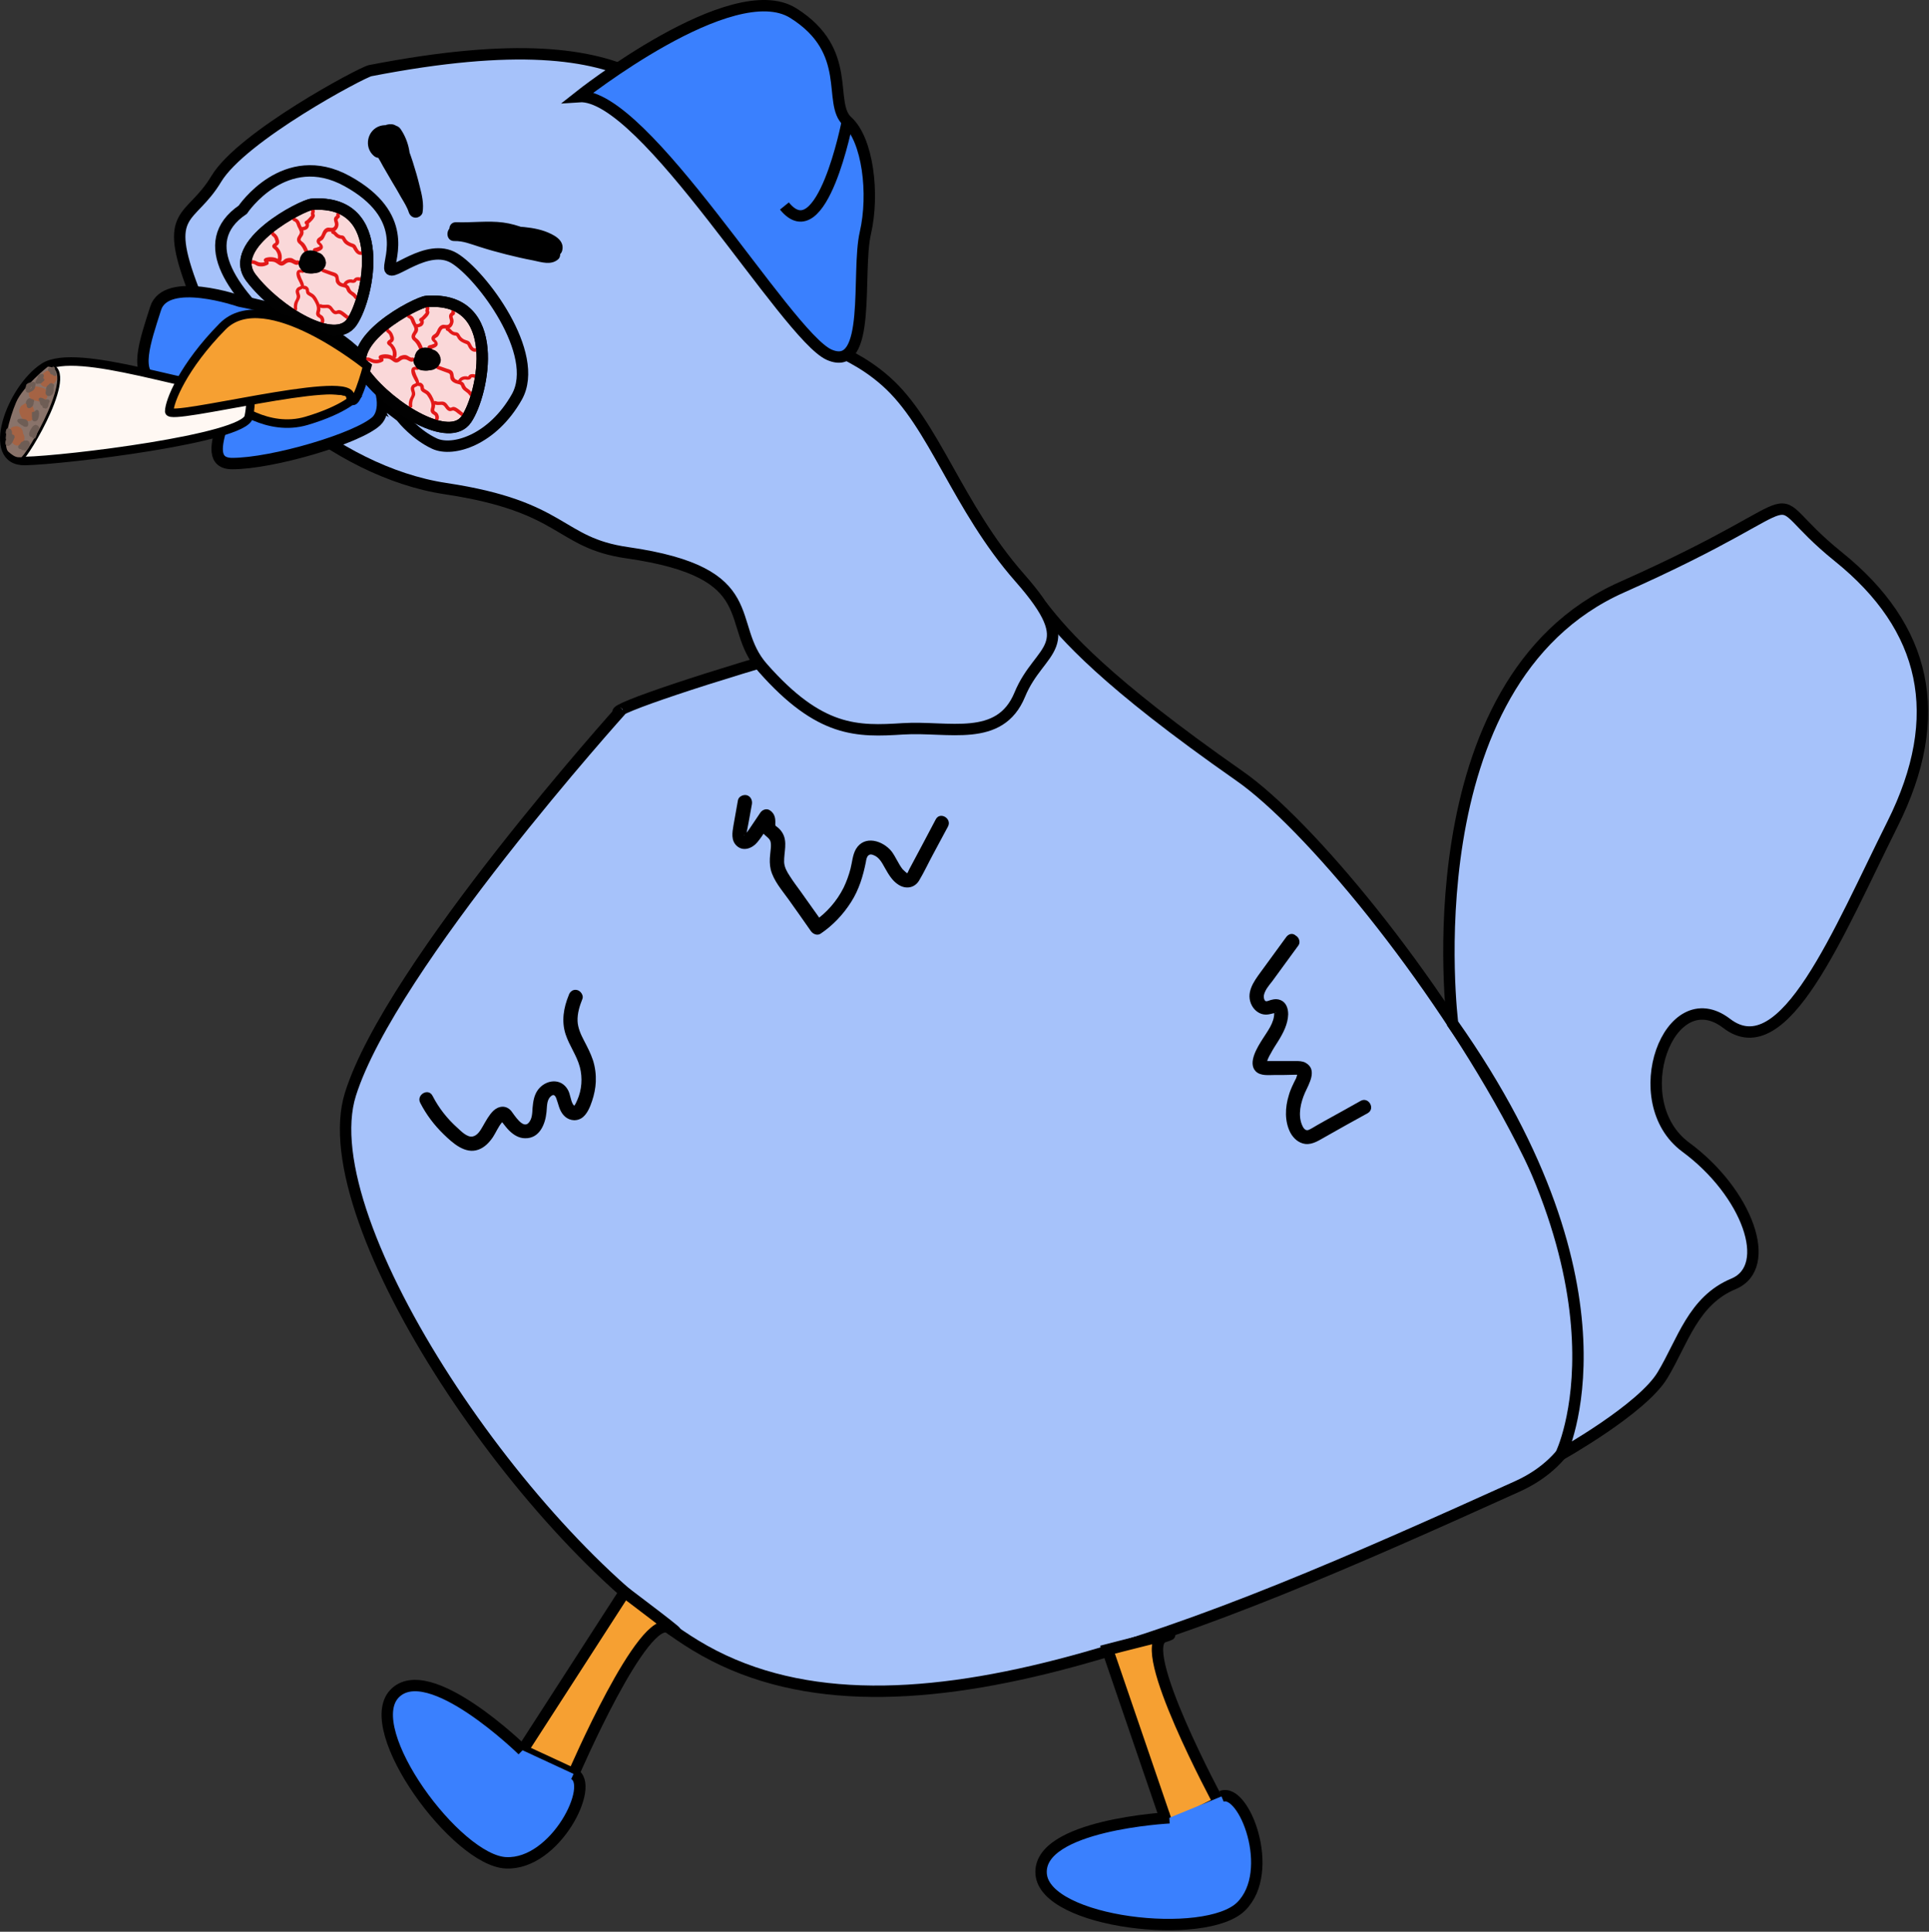 <?xml version="1.0" encoding="utf-8"?>
<!-- Generator: Adobe Illustrator 28.3.0, SVG Export Plug-In . SVG Version: 6.00 Build 0)  -->
<svg version="1.1" id="Calque_1" xmlns="http://www.w3.org/2000/svg" xmlns:xlink="http://www.w3.org/1999/xlink" x="0px" y="0px"
	 viewBox="0 0 677 678" style="enable-background:new 0 0 677 678;" xml:space="preserve">
<rect x="0" y="0" width="677" height="678" fill="#333333" stroke="none"/>
<style type="text/css">
	.st0{fill:#A6C2FA;}
	.st1{fill:none;stroke:#000000;stroke-width:4;stroke-miterlimit:10;}
	.st2{fill:#A6C2FA;stroke:#000000;stroke-width:4;stroke-miterlimit:10;}
	.st3{fill:#3A80FE;stroke:#000000;stroke-width:4;stroke-miterlimit:10;}
	.st4{fill:#FAD8D9;stroke:#010101;stroke-width:4;stroke-miterlimit:10;}
	.st5{fill:#E31919;}
	.st6{fill:none;stroke:#010101;stroke-width:4;stroke-miterlimit:10;}
	.st7{fill:#010101;}
	.st8{fill:#F6A032;stroke:#000000;stroke-width:3;stroke-miterlimit:10;}
	.st9{fill:#FFF8F3;stroke:#000000;stroke-width:3;stroke-miterlimit:10;}
	.st10{fill:#89736A;stroke:#000000;stroke-miterlimit:10;}
	.st11{fill:#A56344;}
	.st12{fill:#6E5D55;}
	.st13{fill:#F6A032;stroke:#000000;stroke-width:4;stroke-miterlimit:10;}
	.st14{fill:#3A80FE;}
</style>
<path class="st0" d="M218.3,248.9c0,0-81.1,90-95.3,135.1c-14.2,45.1,62.9,158.1,121.1,193.5c68.4,41.6,175.6-4.8,288.4-55.8
	c80.3-36.3-49.9-216.1-97.4-249.3s-61.4-49.4-69.3-59.5S212,247.8,217,250.1"/>
<path class="st1" d="M218.3,248.9c0,0-81.1,90-95.3,135.1c-14.2,45.1,62.9,158.1,121.1,193.5c68.4,41.6,175.6-4.8,288.4-55.8
	c80.3-36.3-49.9-216.1-97.4-249.3s-61.4-49.4-69.3-59.5S212,247.8,217,250.1"/>
<path class="st2" d="M129.9,24.8c-2.9,0.6-45,23-54,38s-19,10.5-8,39s49,63.7,88.5,69.7c42.1,6.3,39.3,19,63.8,22.5
	c48.7,7,33.9,25,47.5,40.4c20.1,22.8,33.2,22.4,49.2,21.4s34,5,41-12s22-16,0-41s-30-54-47-69s-28-9-33-33s9-32-17-46
	S232.9,4.8,129.9,24.8z"/>
<path class="st2" d="M85.2,73.6c0,0,14.8-22.1,36.7-10c21.9,12.1,14.7,26.9,14.9,30.5c0.2,3.6,13.1-9.2,22.6-3.5s30.5,33.6,22,48.7
	c-8.5,15.1-22.4,19.4-28.9,16.4c-6.5-3-11.2-8.8-11.2-8.8S51.1,96.8,85.2,73.6L85.2,73.6z"/>
<path d="M131.8,53.6c-0.5-0.2,0.1,0.2,0.2,0.5c0.2,0.4,0.4,0.8,0.7,1.2c0.6,1,1.2,2,1.7,3c1.1,1.8,2.1,3.7,3.2,5.5
	c1.1,1.8,2.2,3.7,3.2,5.5c1,1.7,2.1,3.4,2.7,5.3c0.4,1.1,1.3,1.8,2.4,1.8c1,0,2.2-0.8,2.4-1.8c0.5-3.1-0.2-6.1-1-9.2
	c-0.7-2.9-1.5-5.7-2.4-8.5c-0.9-2.8-1.9-5.5-3.1-8.2c-1-2.4-2.9-4.5-5.7-4.5c-1.5,0-3,1.6-2.4,3.2c1.7,4.3,3.4,8.7,5,13
	c0.4,1,1.2,1.8,2.4,1.8c1.1,0,2.2-0.8,2.4-1.8c1.1-5.2,0.1-10.7-2.9-15.1c-1.1-1.6-3.2-1.7-4.3,0l-0.6,0.9c-1.6,2.4,1.9,5,3.9,3
	c2-2,0.6-5.4-2.2-5.6c-2.1-0.2-4.6,1.4-5.9,3.1c-1.2,1.7-1.3,4.1,0.2,5.7c1.7,1.8,4.4,1.5,6-0.2c1.5-1.6,2.6-4.1,1.5-6.2
	c-1.1-2.1-3.8-2.4-5.8-1.8c-4.5,1.4-5.8,7.4-2.2,10.5c1,0.9,2.5,1,3.5,0c0.9-0.9,1-2.7,0-3.5c-0.5-0.4-0.9-0.9-0.6-1.6
	c0.1-0.2,0.3-0.4,0.6-0.5c0.2-0.1,0.4,0,0.5-0.1c0.2,0,0.2,0,0.2,0c-0.4,0.2-0.6-0.1-0.7-1.1c0,0-0.5,0.7-0.5,0.7
	c0.1,0.2,0.6,0,0.9,0.2c0.3,0.1,0.3,0.4,0.5,0.5c0.3,0.1-0.2,0.2,0.3,0c0.5-0.2,1-0.8,1.5-0.7l-1.3-0.3l-0.6-1.7l0.6-1.1l-0.2,0.2
	l3.9,3l0.6-0.9h-4.3c2.3,3.3,3.2,7.3,2.4,11.2h4.8c-1.7-4.3-3.3-8.7-5-13l-2.4,3.2c0.4,0,0.4,0-0.1-0.1c0.2,0,0.3,0.1,0.3,0.2
	c0.2,0.3,0.5,0.6,0.6,0.9c0.5,0.9,0.8,1.9,1.2,2.8c0.8,2.2,1.6,4.4,2.3,6.6c0.7,2.2,1.3,4.5,1.9,6.7c0.5,2.3,1.4,4.7,1.1,7h4.8
	c-1.5-4.6-4.5-8.7-7-12.9c-1.2-2.1-2.5-4.2-3.7-6.4c-1.2-2.1-2.2-4.3-4.7-5.2c-1.3-0.5-2.7,0.5-3.1,1.8
	C129.7,51.9,130.6,53.1,131.8,53.6L131.8,53.6z"/>
<path d="M159.4,84.6c3.1-0.1,5.9,1.1,8.8,2c3.1,1,6.3,1.9,9.5,2.7s6.2,1.5,9.4,2.1c2.9,0.6,6.3,1.8,8.8-0.4c0.8-0.7,0.9-2.1,0.4-3
	c-0.6-1-1.7-1.4-2.8-1.1c-0.5,0.1-0.9-0.2-1.3-0.5l0.5,3.9c0.4-0.3,1-0.5,1.5-0.5c1.3,0.2,2.7-0.3,3.1-1.8c1-3.8-3.1-5.7-6-6.8
	c-3.1-1.1-6.5-1.5-9.8-1.7c-7.1-0.5-14.3-0.9-21.4-1.4v5c5.2,0.2,10.4-0.6,15.5,0c4.8,0.5,9.2,2.7,13.4,4.7l1.3-4.7
	c-4.2-0.3-8.4-0.7-12.6-1.1c-1.4-0.1-2.5,1.2-2.5,2.5c0,1.4,1.1,2.4,2.5,2.5c4.2,0.3,8.4,0.7,12.6,1.1c2.4,0.2,3.5-3.6,1.3-4.7
	c-4.8-2.3-9.7-4.6-15-5.3c-5.3-0.7-11,0.1-16.5-0.1c-3.2-0.1-3.2,4.8,0,5c6.1,0.4,12.2,0.8,18.3,1.2c2.6,0.2,5.3,0.3,7.9,0.8
	c1.3,0.2,2.5,0.6,3.7,1c0.6,0.2,1.2,0.5,1.8,0.8c0.2,0.1,0.5,0.4,0.7,0.4c0.4,0-0.4,1.1,0-0.6l3.1-1.8c-2.4-0.4-4.5,0.1-6.4,1.7
	c-1.4,1.2-0.7,3,0.5,3.9c1.5,1.1,3.3,1.3,5.1,1l-2.4-4.2c0.2-0.2,0.4-0.1,0.2-0.2c-0.1-0.1-0.4,0-0.5,0c-0.7-0.1-1.4-0.2-2.1-0.4
	c-1.4-0.3-2.8-0.5-4.2-0.9c-3-0.6-5.9-1.4-8.9-2.2c-3-0.8-5.7-1.6-8.5-2.6c-2.8-0.9-5.7-1.8-8.7-1.7
	C156.2,79.6,156.2,84.6,159.4,84.6L159.4,84.6z"/>
<path class="st3" d="M84.1,105.7c0,0-25.9-9-29.5,2.6c-3.7,11.6-7.8,23.1,0,25.4s13.3,1.9,23,2.3c9.7,0.3-10.3,26.7,3.9,26.7
	s44-8.8,50.6-14.9C138.7,141.6,132.1,114.7,84.1,105.7L84.1,105.7z"/>
<path class="st3" d="M203.2,33.9c0,0,53.8-42.7,75.2-29.3c21.4,13.4,11.9,31.6,19,38s9.5,25.3,6.3,39.2s2.4,49.3-12.7,42.7
	C276,117.8,226.1,32.3,203.2,33.9L203.2,33.9z"/>
<path class="st4" d="M109.5,71.7c-3.2,0.2-30.4,14-21.4,25.8s29.5,24.3,35.4,15.5C129.5,104.3,136.6,69.8,109.5,71.7L109.5,71.7z"/>
<path class="st5" d="M106.3,94.7c-0.6-0.1-1.2-0.2-1.8,0.2c-0.5,0.4-0.5,1.1-0.4,1.7c0.1,0.8,0.5,1.5,0.8,2.1
	c0.2,0.4,0.4,0.7,0.5,1.1c0.1,0.1,0.3,0.5,0.1,0.6c-0.1,0.1-0.3,0.2-0.4,0.2c-0.5,0.2-1,0.5-1.2,1.1c-0.3,0.7,0,1.3,0.2,2
	c0.2,0.9-0.4,1.6-0.7,2.3s-0.3,1.6-0.3,2.4c0.1,0.8,1.3,0.8,1.2,0c-0.1-0.7,0-1.4,0.2-2.1c0.2-0.6,0.6-1.1,0.8-1.8s-0.1-1.2-0.3-1.9
	c-0.2-0.8,0.3-0.8,0.9-1.1c1.2-0.6,0.8-1.8,0.3-2.9c-0.3-0.6-0.6-1.2-0.8-1.9c-0.1-0.2-0.3-0.8-0.2-1c0.1-0.1,0.5,0,0.7,0
	C106.8,96.1,107.1,94.9,106.3,94.7z"/>
<path class="st5" d="M104.4,91.4c-0.6,0.2-1.4-0.6-2-0.8c-0.6-0.1-1.2-0.1-1.8,0.1c-0.3,0.1-0.6,0.2-0.8,0.4
	c-0.2,0.2-0.6,0.6-0.9,0.6c-0.5,0-1.3-0.8-1.7-1c-1.1-0.5-2.7-0.6-3.9-0.2c-0.4,0.1-0.8,0.5-0.7,0.9c0,0.4,0.5,0.6,0.6,1l0.3-0.7
	c-0.8,0.5-1.9,0.6-2.8,0.3c-0.8-0.3-1.4-0.8-2.4-0.6c-0.8,0.1-0.5,1.3,0.3,1.2c0.5-0.1,1.1,0.4,1.5,0.6s0.9,0.3,1.3,0.3
	c0.9,0.1,1.8-0.2,2.6-0.6c0.3-0.2,0.3-0.4,0.3-0.7c0-0.2-0.1-0.4-0.2-0.5c-0.1-0.1-0.1-0.2-0.2-0.2c-0.1-0.2-0.2-0.1-0.1,0.1
	l-0.3,0.4c0.4-0.3,1.2-0.2,1.6-0.2c0.6,0,1.2,0.1,1.7,0.4c0.7,0.4,1.4,1.2,2.3,1c1-0.2,1.5-1.3,2.7-1.1c1.1,0.2,1.7,1.1,2.8,0.8
	C105.5,92.4,105.2,91.2,104.4,91.4L104.4,91.4z"/>
<path class="st5" d="M98.8,91.2c0.2-1,0.1-1.9-0.3-2.8c-0.2-0.5-0.5-0.9-0.8-1.3c-0.1-0.2-0.3-0.3-0.5-0.5c-0.1-0.1-0.2-0.2-0.3-0.3
	l-0.1-0.1c0,0.2,0,0.3,0.1,0.2c0.2,0,0.4-0.3,0.6-0.4c0.2-0.2,0.3-0.4,0.4-0.6c0.1-0.4,0.1-0.9-0.1-1.4c-0.1-0.4-0.3-1-0.6-1.3
	c-0.1-0.2-0.3-0.4-0.5-0.6c-0.1-0.1-0.2-0.2-0.3-0.2l-0.1,0c-0.1-0.1-0.1-0.1,0,0c0-0.8-1.2-0.8-1.2,0c0,0.5,0.3,0.8,0.7,1.1
	c0.4,0.3,0.6,0.7,0.7,1.1c0.1,0.3,0.3,0.8,0.1,1.1c-0.1,0.1-0.3,0.2-0.5,0.3c-0.2,0.2-0.4,0.4-0.5,0.6c-0.2,0.5,0.1,0.9,0.5,1.2
	c0.4,0.3,0.7,0.6,0.9,1c0.5,0.8,0.7,1.7,0.5,2.6C97.4,91.7,98.7,92,98.8,91.2L98.8,91.2z"/>
<path class="st5" d="M110.5,88.6c0.8-0.2,1.9-0.5,2.5-1.1c0.6-0.6,0.3-1.4-0.2-2c-0.1-0.1-0.3-0.2-0.4-0.4c-0.2-0.2-0.2-0.1-0.1-0.3
	c0.2-0.2,0.6-0.4,0.9-0.6c0.5-0.5,0.7-1.1,1-1.7c0.3-0.6,0.5-1.2,1.3-1.2c0.8,0,1.6,0.2,2.3-0.4c0.6-0.5,1-1.3,1-2.1
	c0-0.5-0.1-0.9-0.3-1.4c-0.1-0.5,0.2-0.6,0.5-0.9c0.3-0.2,0.3-0.4,0.3-0.7c0-0.2-0.1-0.5-0.1-0.7c-0.1-0.8-1.3-0.5-1.2,0.3
	c0,0.2,0.1,0.5,0.1,0.7l0.3-0.7c-0.6,0.4-1.2,0.8-1.2,1.6c0,0.9,0.7,1.7,0.1,2.5c-0.5,0.8-1.6,0.3-2.3,0.4c-0.6,0.1-1.1,0.5-1.5,1.1
	c-0.3,0.5-0.5,1.2-0.8,1.7c-0.3,0.5-1.1,0.7-1.4,1.3c-0.4,0.7-0.1,1.4,0.5,1.9c0.1,0.1,0.4,0.3,0.4,0.4c0,0.2-0.1,0.2-0.3,0.3
	c-0.5,0.2-1,0.4-1.6,0.5C109.4,87.5,109.8,88.7,110.5,88.6L110.5,88.6L110.5,88.6z"/>
<path class="st5" d="M116.7,82.1c0.5,0.1,0.8,0.8,1.2,1c0.5,0.4,1,0.6,1.6,0.7c0.3,0,0.4,0,0.6,0.3c0.1,0.2,0.3,0.5,0.4,0.7
	c0.3,0.5,0.8,0.9,1.3,1.2c0.5,0.3,1,0.5,1.5,0.7c0.4,0.1,0.5,0.2,0.7,0.6c0.2,0.3,0.3,0.6,0.5,0.8c0.6,1,1.7,1.7,2.9,1.2
	c0.7-0.3,0.1-1.4-0.6-1.1c-1,0.5-1.6-1.7-2.1-2.2c-0.4-0.4-0.9-0.5-1.5-0.7c-0.5-0.2-1-0.5-1.4-0.9c-0.4-0.4-0.5-0.8-0.8-1.2
	c-0.3-0.5-0.8-0.6-1.3-0.6c-0.5-0.1-1-0.3-1.4-0.8c-0.4-0.4-0.7-0.8-1.2-0.9C116.2,80.6,115.9,81.9,116.7,82.1L116.7,82.1
	L116.7,82.1z"/>
<path class="st5" d="M113.2,95.5l2.4,0.9l1.1,0.4c0.3,0.1,0.7,0.2,0.9,0.5c0.3,0.5,0.1,1.2,0.3,1.7c0.2,0.5,0.6,0.9,1,1.2
	s1.1,0.5,1.6,0.6c0.3,0.1,0.6,0.1,0.8,0.3s0.3,0.5,0.4,0.8c0.5,1.3,2,1.6,2.7,2.8c0.4,0.7,1.5,0.1,1.1-0.6c-0.4-0.6-0.8-1.1-1.4-1.5
	c-0.3-0.2-0.6-0.3-0.8-0.6c-0.2-0.2-0.4-0.5-0.5-0.8c-0.2-0.7-0.6-1.1-1.3-1.4c-0.6-0.2-1.2-0.3-1.8-0.6c-1.2-0.7-0.4-2.3-1.5-3.1
	c-0.6-0.5-1.5-0.6-2.2-0.9l-2.6-0.9C112.8,94,112.4,95.2,113.2,95.5L113.2,95.5z"/>
<path class="st5" d="M121.6,100c0.2-0.3,0.5-0.6,0.9-0.7c0.2-0.1,0.4-0.1,0.6-0.1c0.2,0,0.5,0.1,0.8,0.1c0.3,0,0.6-0.1,0.8-0.2
	c0.1-0.1,0.2-0.2,0.3-0.3c0.1-0.1,0.1-0.2,0.2-0.3c0.1-0.1,0.3,0,0.4,0c0.3,0,0.6,0.1,1,0.1c0.3,0,0.6-0.3,0.6-0.6
	c0-0.4-0.3-0.6-0.6-0.6c-0.6-0.1-1.4-0.2-1.9,0.1c-0.3,0.2-0.5,0.4-0.7,0.7c0,0-0.1,0.1,0,0c0.1,0,0,0,0,0c-0.1,0-0.2,0-0.3-0.1
	c-1.2-0.2-2.5,0.2-3.1,1.3C120.1,100.1,121.2,100.7,121.6,100L121.6,100L121.6,100z"/>
<path class="st5" d="M106.8,101.5c0.7-0.1,0.5,0.9,0.7,1.4c0.2,0.4,0.6,0.7,1,0.9c0.5,0.3,0.9,0.5,1.2,0.9c0.4,0.6,0.8,1.2,1.1,1.9
	c0.3,0.6,0.5,1.3,0.4,2.1c-0.1,0.6-0.4,1.2-0.2,1.8c0.2,0.6,0.6,0.8,1.1,1.1s0.6,0.9,0.4,1.4c-0.2,0.8,1,1.1,1.2,0.3
	c0.2-0.6,0.2-1.2-0.1-1.8c-0.1-0.3-0.3-0.5-0.5-0.7s-0.6-0.3-0.8-0.6c-0.2-0.3,0-0.8,0.1-1.1c0.1-0.4,0.1-0.7,0-1.1
	c-0.1-0.8-0.3-1.5-0.7-2.2c-0.3-0.7-0.7-1.4-1.2-2c-0.4-0.5-1-0.8-1.5-1.1c-0.2-0.1-0.4-0.2-0.5-0.5c-0.1-0.3,0-0.7-0.2-1
	c-0.3-0.6-1-1-1.6-0.9C106,100.3,105.9,101.6,106.8,101.5L106.8,101.5z"/>
<path class="st5" d="M112.2,107.9c0.9,0.4,1.7,0.2,2.6,0.2c1,0.1,1.2,1.1,1.9,1.7c0.3,0.3,0.7,0.5,1.1,0.5c0.5,0,0.9-0.3,1.4-0.1
	s0.9,0.6,1.3,0.9c0.5,0.4,1,0.7,1.5,1.1c0.7,0.5,1.3-0.6,0.6-1.1c-0.5-0.3-0.9-0.7-1.4-1.1c-0.4-0.3-0.9-0.7-1.3-0.9
	c-0.4-0.2-0.9-0.4-1.4-0.2c-0.2,0.1-0.4,0.2-0.7,0.2c-0.2,0-0.3-0.2-0.5-0.3c-0.6-0.7-0.9-1.5-1.9-1.8c-0.8-0.2-1.9,0.2-2.7-0.2
	C112.1,106.5,111.5,107.6,112.2,107.9L112.2,107.9z"/>
<path class="st5" d="M108.2,88.1c-0.5-1.1-0.9-2.2-1.8-3c-0.3-0.3-1-0.6-0.9-1.1c0.1-0.5,0.6-1,0.8-1.4c0.6-1.2,0-2.3-0.6-3.3
	c-0.3-0.6-0.4-1.2-0.8-1.8c-0.2-0.2-0.3-0.4-0.6-0.6c-0.1-0.1-0.2-0.1-0.4-0.2c0,0-0.3-0.1-0.3-0.1l0.2,0.4v-0.1
	c0.1-0.8-1.2-0.8-1.2,0c0,0.6,0.5,0.7,0.9,0.9c0.5,0.3,0.7,1.2,0.9,1.7c0.3,0.6,0.6,1.1,0.8,1.7c0.2,0.6-0.2,1.1-0.5,1.6
	c-0.6,0.9-0.7,1.9,0.2,2.7c1,0.8,1.5,1.8,2,3C107.2,89.1,108.4,88.8,108.2,88.1L108.2,88.1L108.2,88.1z"/>
<path class="st5" d="M106.3,80.9c0.8-0.1,1.7-0.4,2-1.2c0.3-0.7,0.2-1.6-0.5-2v1.1c0.5-0.2,0.9-0.6,1.3-1c0.4-0.4,0.8-0.8,1.1-1.3
	c0.2-0.3,0.3-0.5,0.3-0.9c0-0.1,0-0.3-0.1-0.4c0,0-0.1-0.1-0.1-0.2c0,0.1,0,0.1,0,0c0-0.1,0.1-0.2,0.1-0.4c0-0.1,0.1-0.3,0.1-0.4
	c0-0.3-0.1-0.6-0.3-0.8c-0.6-0.6-1.5,0.3-0.9,0.9c0,0,0-0.1,0-0.1c0,0.1,0,0.2-0.1,0.2c-0.1,0.2-0.1,0.4-0.1,0.7
	c0,0.1,0,0.3,0.1,0.4c0,0,0,0.1,0.1,0.1c0,0.1,0,0.1,0-0.1c-0.1,0.1-0.2,0.3-0.3,0.4c-0.3,0.3-0.6,0.7-0.9,1
	c-0.3,0.3-0.5,0.5-0.9,0.7c-0.4,0.2-0.4,0.9,0,1.1c0.1,0,0.1,0,0.1,0.2c0,0.1,0,0.2-0.1,0.3c-0.2,0.4-0.8,0.4-1.2,0.5
	c-0.3,0-0.5,0.5-0.4,0.8C105.7,80.8,106,80.9,106.3,80.9L106.3,80.9z"/>
<path class="st6" d="M109.5,71.7c-3.2,0.2-30.4,14-21.4,25.8s29.5,24.3,35.4,15.5C129.5,104.2,136.6,69.8,109.5,71.7L109.5,71.7z"/>
<path class="st7" d="M111.3,91.1c-0.3-0.4-0.6-0.8-1.1-1c-0.3-0.2-0.7-0.3-1-0.3c-0.2,0-0.3-0.1-0.5-0.1c-0.5,0-1,0.2-1.5,0.4
	c-0.6,0.4-1.1,1-1.3,1.7c-0.1,0.5-0.1,1,0,1.5c0,0.1,0,0.1,0,0.2c0.1,0.2,0.2,0.5,0.3,0.7c0.3,0.4,0.6,0.8,1.1,1
	c0.4,0.2,0.8,0.4,1.2,0.4c0.6,0.1,1.2,0,1.9-0.2c0.3-0.1,0.6-0.2,0.9-0.4c0.4-0.3,0.8-0.7,1.1-1.1c0.3-0.6,0.4-1.2,0.3-1.8
	c-0.1-0.5-0.2-0.9-0.4-1.3c-0.4-0.6-0.9-1-1.5-1.4c-0.4-0.3-0.9-0.6-1.4-0.7c-1.1-0.3-2.2,0.1-3,0.9c-0.5,0.6-0.8,1.1-1.1,1.8
	c-0.2,0.7-0.2,1.4-0.1,2.1c0,0.1,0,0.1,0,0.2c0.1,0.2,0.2,0.5,0.3,0.7c0.3,0.4,0.6,0.8,1.1,1.1c0.6,0.4,1.3,0.4,2,0.5
	c0.8,0.1,1.7,0,2.5-0.4c0.2-0.1,0.5-0.2,0.7-0.3c0.5-0.4,0.8-0.6,1.1-1.1c0.3-0.5,0.5-1,0.5-1.6c0-0.3,0-0.6-0.1-0.8
	c-0.1-0.4-0.3-0.7-0.5-1c-0.5-0.7-1.2-1.1-2-1.4c-0.5-0.2-1.1-0.2-1.7-0.2l0.7,0.1c0,0-0.1,0-0.1,0l0.6,0.2l0,0l0.9,0.9l0,0l0.3,1.3
	v-0.1l-0.1,0.7l0-0.1l-0.6,1.1l0,0l-0.5,0.4c0,0,0.1,0,0.1-0.1l-0.6,0.2c0.4-0.2,0.9-0.2,1.3-0.4c0.6-0.2,1.2-0.6,1.5-1.2
	c0.3-0.6,0.5-1.3,0.2-1.9c-0.2-0.5-0.4-0.9-0.7-1.3c-0.1-0.1-0.2-0.2-0.4-0.3c-0.1-0.1-0.2-0.2-0.4-0.3c-0.6-0.3-1.2-0.4-1.9-0.5
	c-1.2-0.1-2.4,0.2-3.2,1.1c-0.2,0.2-0.4,0.5-0.5,0.7c-0.2,0.3-0.3,0.6-0.4,0.9c-0.2,0.7-0.1,1.2,0,1.9c0,0.2,0.1,0.4,0.2,0.6
	c0.1,0.2,0.2,0.4,0.3,0.6c0.4,0.6,0.9,1,1.5,1.4c0.8,0.5,1.9,0.7,2.9,0.8c1.3,0,2.6-0.5,3.4-1.6c0.5-0.6,0.8-1.3,0.8-2.1
	c0-0.2,0-0.3-0.1-0.5c0-0.2,0-0.3-0.1-0.5c-0.1-0.3-0.2-0.7-0.4-0.9s-0.4-0.6-0.6-0.8s-0.5-0.4-0.8-0.6c-0.7-0.3-1.3-0.5-2.1-0.5
	c-0.2,0-0.3,0-0.5,0c-0.4,0-0.7,0.1-1.1,0.2c-0.5,0.1-1,0.3-1.4,0.6c-0.9,0.5-1.7,1.3-2.2,2.2c-0.3,0.6-0.4,1.3-0.2,1.9
	c0.2,0.6,0.6,1.2,1.2,1.5c0.6,0.3,1.3,0.5,1.9,0.2c0.6-0.2,1.2-0.6,1.5-1.2c0.1-0.2,0.2-0.3,0.3-0.4l-0.4,0.5
	c0.2-0.2,0.4-0.4,0.6-0.6l-0.5,0.4c0.2-0.2,0.5-0.3,0.8-0.4l-0.6,0.2c0.2-0.1,0.5-0.2,0.8-0.2l-0.7,0.1c0.3,0,0.5,0,0.8,0l-0.7-0.1
	c0.2,0,0.3,0.1,0.5,0.1l-0.6-0.2c0.1,0.1,0.3,0.1,0.4,0.2l-0.5-0.4c0.1,0.1,0.2,0.2,0.2,0.2l-0.4-0.5c0.1,0.1,0.1,0.2,0.2,0.3
	l-0.2-0.6c0,0.1,0,0.2,0.1,0.3l-0.1-0.7v0.3l0.1-0.7c0,0.1,0,0.2-0.1,0.2l0.2-0.6c-0.1,0.1-0.1,0.2-0.2,0.3l0.4-0.5
	c-0.1,0.1-0.2,0.2-0.2,0.2l0.5-0.4c-0.1,0.1-0.2,0.2-0.3,0.2l0.6-0.2c-0.2,0.1-0.3,0.1-0.4,0.1l0.7-0.1c-0.3,0-0.6,0-0.8,0l0.7,0.1
	c-0.3,0-0.6-0.1-0.9-0.2l0.6,0.2c-0.2-0.1-0.4-0.2-0.5-0.3l0.5,0.4c-0.1-0.1-0.2-0.2-0.3-0.3l0.4,0.5c-0.1-0.1-0.1-0.2-0.2-0.3
	l0.2,0.6c-0.1-0.1-0.1-0.2-0.1-0.4l0.1,0.7c0-0.1,0-0.3,0-0.4l-0.1,0.7c0-0.1,0-0.2,0.1-0.4l-0.2,0.6c0-0.1,0.1-0.2,0.1-0.2
	l-0.4,0.5c0.1-0.1,0.1-0.1,0.2-0.2l-0.5,0.4c0.1-0.1,0.2-0.1,0.2-0.1l-0.6,0.2c0.1,0,0.2-0.1,0.4-0.1l-0.7,0.1c0.3,0,0.5,0,0.8,0
	l-0.7-0.1c0.2,0,0.3,0.1,0.5,0.1l-0.6-0.2c0.1,0,0.2,0.1,0.2,0.1l-0.5-0.4c0,0,0.1,0.1,0.1,0.1l-0.4-0.5c0,0,0.1,0.1,0.1,0.1
	l-0.2-0.6l0,0.1l1.8-3.1c-0.3,0.1-0.6,0.2-0.9,0.3c-0.1,0-0.3,0.1-0.4,0.1c-0.6,0.2-1.1,0.5-1.4,1c-0.2,0.3-0.4,0.6-0.5,0.9
	c-0.1,0.4-0.1,0.7,0,1.1s0.1,0.6,0.3,1c0.2,0.3,0.6,0.7,0.9,0.9c0.4,0.2,0.9,0.4,1.4,0.4c0.2,0,0.3,0,0.4,0l-0.7-0.1
	c0.2,0,0.4,0.1,0.6,0.2L109,94c0.2,0.1,0.3,0.2,0.5,0.3l-0.5-0.4c0.1,0.1,0.1,0.1,0.2,0.2l-0.4-0.5c0,0,0,0.1,0.1,0.1l-0.2-0.6v0.1
	c0-0.2,0-0.4-0.1-0.7v0.1l0.1-0.7c0,0,0,0.1,0,0.1l0.2-0.6c0,0.1-0.1,0.1-0.1,0.2l0.4-0.5c-0.1,0.1-0.1,0.1-0.2,0.2l0.5-0.4
	c-0.1,0.1-0.2,0.2-0.4,0.2l0.6-0.2c-0.2,0.1-0.3,0.1-0.5,0.1l0.7-0.1c-0.4,0.1-0.8,0-1.2,0l0.7,0.1c-0.1,0-0.3,0-0.4-0.1l0.6,0.2
	c0,0-0.1,0-0.1-0.1l0.5,0.4c0,0-0.1-0.1-0.1-0.1l0.4,0.5c0,0-0.1-0.1-0.1-0.2l0.2,0.6c0-0.1-0.1-0.2-0.1-0.2l0.1,0.7
	c0-0.1,0-0.2,0-0.3l-0.1,0.7c0-0.2,0.1-0.3,0.1-0.5l-0.2,0.6c0.1-0.2,0.2-0.3,0.3-0.5l-0.4,0.5c0.1-0.1,0.2-0.2,0.3-0.3l-0.5,0.4
	l0.1,0l-0.6,0.2c0,0,0.1,0,0.1,0l-0.7,0.1h0.1l-0.7-0.1c0.1,0,0.1,0,0.1,0l-0.6-0.2c0.3,0.2,0.7,0.4,0.9,0.6l-0.5-0.4
	c0.1,0.1,0.2,0.2,0.4,0.4l-0.4-0.5c0,0.1,0.1,0.1,0.1,0.2l-0.2-0.6c0,0.1,0,0.1,0.1,0.2l-0.1-0.7v0.1L108,92l0,0.1l0.2-0.6
	c0,0,0,0.1-0.1,0.1l0.4-0.5c0,0-0.1,0.1-0.1,0.1l0.5-0.4c-0.1,0-0.1,0.1-0.2,0.1l0.6-0.2c-0.2,0.1-0.4,0.1-0.6,0.2l0.7-0.1
	c-0.1,0-0.2,0-0.4,0l0.7,0.1c-0.1,0-0.1,0-0.2-0.1l0.6,0.2c0,0-0.1,0-0.1-0.1l0.5,0.4c0,0-0.1-0.1-0.1-0.1l0.4,0.5
	c0,0-0.1-0.1-0.1-0.2l0.2,0.6c0,0,0-0.1-0.1-0.2l0.1,0.7v-0.2l-0.1,0.7c0,0,0-0.1,0-0.1l-0.2,0.6c0,0,0-0.1,0.1-0.1l-0.4,0.5l0,0
	l-0.5,0.4c0,0,0.1,0,0.1-0.1l-0.6,0.2c0,0,0.1,0,0.1,0l-0.7,0.1h0.2l-0.7-0.1c0,0,0.1,0,0.1,0l-0.6-0.2c0,0,0.1,0,0.1,0.1l-0.5-0.4
	l0,0l-0.4-0.5l0,0c0.2,0.3,0.4,0.5,0.6,0.7c0.2,0.2,0.5,0.4,0.8,0.4c0.6,0.2,1.4,0.1,1.9-0.2c0.5-0.3,1-0.9,1.2-1.5
	C111.7,92.3,111.7,91.6,111.3,91.1L111.3,91.1L111.3,91.1z"/>
<path class="st4" d="M149.7,105.8c-3.2,0.2-30.4,14-21.4,25.8s29.5,24.3,35.4,15.5C169.7,138.3,176.8,103.8,149.7,105.8L149.7,105.8
	z"/>
<path class="st5" d="M146.6,128.8c-0.6-0.1-1.2-0.2-1.8,0.2c-0.5,0.4-0.5,1.1-0.4,1.7c0.1,0.8,0.5,1.5,0.8,2.1
	c0.2,0.4,0.4,0.7,0.6,1.1c0.1,0.1,0.3,0.5,0.1,0.6c-0.1,0.1-0.3,0.1-0.4,0.2c-0.6,0.2-1,0.5-1.2,1.1c-0.3,0.7,0,1.3,0.2,2
	c0.2,0.9-0.4,1.6-0.7,2.3c-0.3,0.8-0.4,1.6-0.3,2.4c0.1,0.8,1.3,0.8,1.2,0c-0.1-0.7,0-1.4,0.2-2.1c0.2-0.6,0.6-1.1,0.8-1.8
	c0.1-0.6-0.1-1.2-0.3-1.9c-0.2-0.8,0.3-0.8,0.9-1.1c1.2-0.6,0.8-1.9,0.3-2.9c-0.3-0.6-0.6-1.2-0.8-1.9c-0.1-0.2-0.3-0.8-0.2-1
	c0.1-0.1,0.5,0,0.7,0C147,130.1,147.3,128.9,146.6,128.8z"/>
<path class="st5" d="M144.7,125.5c-0.6,0.2-1.4-0.6-2-0.8c-0.6-0.2-1.2-0.1-1.8,0.1c-0.3,0.1-0.6,0.2-0.8,0.4s-0.6,0.6-0.9,0.6
	c-0.6,0-1.3-0.8-1.7-1c-1.1-0.5-2.7-0.6-3.9-0.2c-0.4,0.1-0.8,0.4-0.7,0.9c0,0.4,0.5,0.6,0.6,1l0.3-0.7c-0.9,0.5-1.9,0.6-2.8,0.3
	c-0.9-0.3-1.4-0.8-2.4-0.6c-0.8,0.1-0.5,1.3,0.3,1.2c0.5-0.1,1.1,0.4,1.5,0.5c0.5,0.2,0.9,0.3,1.3,0.3c0.9,0.1,1.9-0.2,2.6-0.6
	c0.3-0.2,0.3-0.4,0.3-0.7c0-0.2-0.1-0.4-0.2-0.5c-0.1-0.1-0.1-0.2-0.2-0.2c-0.1-0.2-0.1-0.1-0.1,0.1l-0.3,0.4
	c0.4-0.3,1.2-0.2,1.6-0.2c0.6,0,1.2,0.1,1.7,0.4c0.7,0.4,1.3,1.2,2.3,1c1-0.2,1.5-1.3,2.7-1.1c1.1,0.1,1.7,1.1,2.8,0.8
	C145.8,126.5,145.4,125.3,144.7,125.5L144.7,125.5L144.7,125.5z"/>
<path class="st5" d="M139.1,125.2c0.2-1,0.1-1.9-0.3-2.8c-0.2-0.5-0.5-0.9-0.8-1.3c-0.1-0.2-0.3-0.3-0.5-0.5
	c-0.1-0.1-0.2-0.2-0.3-0.3l-0.1-0.1c0,0.2,0,0.3,0.1,0.2c0.2,0,0.4-0.3,0.6-0.4c0.2-0.2,0.3-0.4,0.4-0.6c0.1-0.5,0.1-0.9-0.1-1.4
	s-0.3-0.9-0.6-1.3c-0.1-0.2-0.3-0.4-0.5-0.6c-0.1-0.1-0.2-0.2-0.3-0.2l-0.1-0.1c-0.1-0.1-0.1-0.1,0,0c0-0.8-1.2-0.8-1.2,0
	c0,0.5,0.3,0.8,0.7,1.1c0.4,0.3,0.6,0.7,0.7,1.1c0.1,0.3,0.3,0.8,0.1,1.1c-0.1,0.1-0.3,0.2-0.5,0.3c-0.2,0.2-0.4,0.4-0.5,0.6
	c-0.2,0.5,0.1,0.9,0.5,1.2c0.4,0.3,0.7,0.6,0.9,1c0.5,0.8,0.7,1.7,0.5,2.6C137.7,125.7,138.9,126,139.1,125.2L139.1,125.2z"/>
<path class="st5" d="M150.8,122.6c0.8-0.2,1.9-0.5,2.5-1.1c0.6-0.6,0.3-1.4-0.2-2c-0.1-0.1-0.3-0.2-0.4-0.4c-0.2-0.2-0.2-0.1,0-0.3
	c0.2-0.2,0.6-0.4,0.9-0.6c0.5-0.5,0.7-1.1,1-1.7s0.5-1.2,1.3-1.2c0.8,0,1.6,0.2,2.3-0.4c0.6-0.5,0.9-1.3,1-2.1
	c0-0.5-0.1-0.9-0.3-1.4s0.1-0.6,0.5-0.9c0.3-0.2,0.3-0.4,0.3-0.7c0-0.2-0.1-0.5-0.1-0.7c-0.1-0.8-1.3-0.5-1.2,0.3
	c0,0.2,0.1,0.5,0.1,0.7l0.3-0.7c-0.6,0.3-1.2,0.8-1.2,1.6c0,0.9,0.7,1.7,0.1,2.6c-0.5,0.8-1.6,0.3-2.3,0.4c-0.6,0.1-1.1,0.5-1.5,1.1
	s-0.5,1.2-0.9,1.7c-0.3,0.5-1.1,0.7-1.4,1.3c-0.4,0.7-0.1,1.4,0.5,1.9c0.1,0.1,0.4,0.3,0.4,0.4c0,0.2-0.1,0.2-0.3,0.3
	c-0.5,0.2-1,0.4-1.6,0.5C149.7,121.5,150,122.8,150.8,122.6L150.8,122.6L150.8,122.6z"/>
<path class="st5" d="M156.9,116.1c0.4,0.1,0.8,0.8,1.2,1c0.5,0.4,1,0.6,1.6,0.7c0.3,0,0.4,0,0.6,0.3c0.1,0.2,0.3,0.5,0.4,0.7
	c0.3,0.5,0.8,0.9,1.3,1.2s1,0.5,1.5,0.7c0.4,0.1,0.5,0.2,0.7,0.6c0.1,0.3,0.3,0.6,0.4,0.8c0.6,1,1.7,1.7,2.9,1.2
	c0.7-0.3,0.1-1.4-0.6-1.1c-1,0.5-1.6-1.7-2.1-2.2c-0.4-0.4-0.9-0.5-1.5-0.7s-1-0.5-1.4-0.9c-0.4-0.4-0.5-0.8-0.8-1.2
	c-0.4-0.5-0.8-0.6-1.3-0.6c-0.6-0.1-1-0.3-1.4-0.8c-0.4-0.4-0.7-0.8-1.2-0.9C156.4,114.7,156.1,115.9,156.9,116.1L156.9,116.1
	L156.9,116.1z"/>
<path class="st5" d="M153.4,129.5l2.4,0.9l1.1,0.4c0.3,0.1,0.7,0.2,0.9,0.5c0.3,0.5,0.1,1.2,0.3,1.7s0.6,0.9,1.1,1.2
	s1.1,0.5,1.6,0.6c0.3,0.1,0.6,0.1,0.8,0.3c0.2,0.2,0.3,0.5,0.4,0.8c0.5,1.3,2,1.6,2.7,2.8c0.4,0.7,1.5,0.1,1.1-0.6
	c-0.4-0.6-0.8-1.1-1.4-1.5c-0.3-0.2-0.6-0.4-0.8-0.6c-0.2-0.2-0.3-0.5-0.5-0.8c-0.2-0.7-0.6-1.1-1.3-1.4c-0.6-0.2-1.2-0.3-1.8-0.6
	c-1.2-0.7-0.4-2.3-1.5-3.1c-0.6-0.5-1.5-0.6-2.2-0.9l-2.6-0.9C153,128,152.7,129.2,153.4,129.5L153.4,129.5z"/>
<path class="st5" d="M161.8,134c0.2-0.4,0.5-0.6,0.9-0.7c0.2-0.1,0.4-0.1,0.6-0.1c0.2,0,0.5,0.1,0.8,0.1c0.3,0,0.6-0.1,0.9-0.2
	c0.1-0.1,0.2-0.2,0.3-0.3c0.1-0.1,0.1-0.2,0.2-0.3c0.1-0.1,0.3-0.1,0.4,0c0.3,0,0.6,0.1,0.9,0.1c0.3,0,0.6-0.3,0.6-0.6
	c0-0.4-0.3-0.6-0.6-0.6c-0.6-0.1-1.4-0.2-1.9,0.1c-0.3,0.2-0.5,0.4-0.6,0.7c0,0-0.1,0.1,0,0c0.1,0,0,0,0,0c-0.1,0-0.2,0-0.3-0.1
	c-1.2-0.2-2.5,0.2-3.1,1.3C160.3,134.1,161.4,134.7,161.8,134L161.8,134L161.8,134z"/>
<path class="st5" d="M147,135.5c0.7-0.1,0.5,0.9,0.7,1.4c0.2,0.4,0.6,0.7,1,0.9c0.5,0.3,0.9,0.5,1.2,0.9c0.4,0.6,0.8,1.2,1.1,1.9
	c0.3,0.6,0.5,1.4,0.4,2.1c-0.1,0.6-0.4,1.2-0.2,1.8s0.6,0.8,1.1,1.1s0.6,0.9,0.4,1.4c-0.2,0.8,1,1.1,1.2,0.3
	c0.2-0.6,0.2-1.2-0.1-1.8c-0.1-0.3-0.3-0.5-0.5-0.7c-0.2-0.2-0.6-0.3-0.8-0.6c-0.2-0.3,0-0.8,0.1-1.1c0.1-0.4,0.1-0.7,0.1-1.1
	c-0.1-0.8-0.4-1.5-0.7-2.2c-0.3-0.7-0.7-1.4-1.2-2c-0.4-0.5-1-0.8-1.5-1.1c-0.2-0.1-0.4-0.2-0.5-0.5c-0.1-0.4,0-0.7-0.2-1
	c-0.3-0.6-0.9-1-1.6-0.9C146.2,134.3,146.2,135.6,147,135.5L147,135.5L147,135.5z"/>
<path class="st5" d="M152.4,141.9c0.9,0.4,1.7,0.2,2.6,0.2c1,0.1,1.2,1.1,1.9,1.7c0.3,0.3,0.7,0.5,1.1,0.5c0.5,0,0.9-0.4,1.4-0.1
	c0.5,0.2,0.9,0.6,1.3,0.9c0.5,0.4,1,0.7,1.5,1.1c0.7,0.5,1.3-0.6,0.6-1.1c-0.5-0.3-0.9-0.7-1.4-1.1c-0.4-0.3-0.9-0.7-1.3-0.9
	c-0.4-0.2-0.9-0.4-1.4-0.2c-0.2,0.1-0.4,0.2-0.6,0.2c-0.2,0-0.3-0.2-0.5-0.3c-0.6-0.7-0.9-1.5-1.9-1.8c-0.9-0.2-1.9,0.2-2.7-0.2
	C152.4,140.5,151.7,141.6,152.4,141.9L152.4,141.9z"/>
<path class="st5" d="M148.4,122.1c-0.4-1.1-0.9-2.2-1.8-3c-0.3-0.3-1-0.6-0.9-1.1c0.1-0.5,0.6-1,0.8-1.4c0.6-1.2,0-2.3-0.6-3.3
	c-0.3-0.6-0.4-1.2-0.8-1.8c-0.1-0.2-0.3-0.4-0.6-0.6c-0.1-0.1-0.2-0.2-0.4-0.2c0,0-0.4-0.1-0.3-0.1l0.2,0.4v-0.1
	c0.1-0.8-1.2-0.8-1.2,0c0,0.6,0.5,0.7,0.9,0.9c0.5,0.3,0.6,1.2,0.9,1.7c0.3,0.6,0.7,1.1,0.8,1.7c0.2,0.6-0.2,1.1-0.5,1.6
	c-0.6,0.9-0.7,1.9,0.2,2.7c1,0.8,1.5,1.8,2,3C147.5,123.2,148.7,122.8,148.4,122.1L148.4,122.1L148.4,122.1z"/>
<path class="st5" d="M146.6,114.9c0.8-0.1,1.7-0.4,2-1.2c0.3-0.7,0.2-1.6-0.6-2v1.1c0.5-0.2,0.9-0.6,1.3-1c0.4-0.4,0.8-0.8,1.1-1.3
	c0.2-0.3,0.3-0.6,0.3-0.9c0-0.1,0-0.3-0.1-0.4c0,0-0.1-0.1-0.1-0.1c0,0.1,0,0.1,0,0c0-0.1,0.1-0.2,0.1-0.4c0-0.1,0.1-0.3,0.1-0.4
	c0-0.3-0.1-0.6-0.3-0.8c-0.6-0.6-1.5,0.3-0.9,0.9c0,0-0.1-0.1,0-0.1c0,0.1-0.1,0.2-0.1,0.2c-0.1,0.2-0.1,0.4-0.1,0.7
	c0,0.1,0.1,0.3,0.1,0.4c0,0,0,0.1,0.1,0.1c0,0.1,0,0.1,0-0.1c-0.1,0.1-0.2,0.3-0.3,0.4c-0.3,0.3-0.6,0.7-0.9,1
	c-0.3,0.3-0.5,0.5-0.9,0.7c-0.4,0.2-0.4,0.9,0,1.1c0.1,0,0.1,0,0.1,0.2c0,0.1,0,0.2-0.1,0.3c-0.2,0.4-0.8,0.4-1.2,0.5
	c-0.3,0-0.5,0.5-0.4,0.8C145.9,114.8,146.2,115,146.6,114.9L146.6,114.9z"/>
<path class="st6" d="M149.7,105.8c-3.2,0.2-30.4,14-21.4,25.8s29.5,24.3,35.4,15.5C169.7,138.3,176.8,103.8,149.7,105.8L149.7,105.8
	z"/>
<path class="st7" d="M151.5,125.1c-0.3-0.4-0.6-0.8-1.1-1c-0.3-0.2-0.7-0.3-1-0.3c-0.2,0-0.3-0.1-0.5-0.1c-0.5,0-1,0.2-1.5,0.4
	c-0.6,0.4-1.1,1-1.3,1.7c-0.1,0.5-0.1,1,0,1.5c0,0.1,0,0.1,0.1,0.2c0.1,0.2,0.2,0.5,0.3,0.7c0.3,0.4,0.6,0.8,1.1,1.1
	c0.4,0.2,0.8,0.3,1.2,0.4c0.6,0.1,1.2,0,1.9-0.2c0.3-0.1,0.6-0.2,0.9-0.4c0.4-0.3,0.8-0.7,1.1-1.1c0.3-0.6,0.4-1.2,0.3-1.8
	c-0.1-0.5-0.2-0.9-0.4-1.3c-0.4-0.6-0.9-1-1.5-1.4c-0.4-0.3-0.9-0.6-1.4-0.7c-1.1-0.3-2.2,0.1-3,0.9c-0.5,0.6-0.8,1.1-1.1,1.8
	c-0.2,0.7-0.2,1.4-0.1,2.1c0,0.1,0,0.1,0,0.2c0.1,0.2,0.2,0.5,0.3,0.7c0.3,0.5,0.6,0.9,1.1,1.1c0.6,0.4,1.3,0.4,2,0.5
	c0.8,0.1,1.7,0,2.5-0.4c0.2-0.1,0.5-0.2,0.7-0.3c0.5-0.4,0.8-0.6,1.1-1.1c0.3-0.5,0.5-1.1,0.5-1.6c0-0.3,0-0.6-0.1-0.8
	c-0.1-0.4-0.3-0.7-0.5-1c-0.5-0.7-1.2-1.1-2-1.4c-0.5-0.2-1.1-0.2-1.7-0.2l0.7,0.1c0,0-0.1,0-0.1,0l0.6,0.2l0,0l0.9,0.9l0,0l0.3,1.3
	v-0.1l-0.1,0.7l0-0.1l-0.6,1.1l0,0l-0.5,0.4c0,0,0.1-0.1,0.1-0.1l-0.6,0.2c0.4-0.1,0.9-0.2,1.3-0.4c0.6-0.2,1.2-0.6,1.5-1.2
	c0.3-0.6,0.5-1.3,0.2-1.9c-0.2-0.5-0.4-0.9-0.7-1.3c-0.1-0.1-0.2-0.2-0.4-0.3c-0.1-0.1-0.2-0.2-0.4-0.3c-0.6-0.3-1.2-0.4-1.9-0.5
	c-1.1-0.1-2.4,0.2-3.2,1.1c-0.2,0.2-0.4,0.5-0.5,0.7c-0.1,0.3-0.3,0.6-0.4,0.9c-0.1,0.7-0.1,1.2,0,1.9c0,0.2,0.1,0.4,0.2,0.6
	c0.1,0.2,0.2,0.4,0.3,0.6c0.4,0.6,0.9,1,1.5,1.4c0.8,0.5,1.9,0.7,2.9,0.8c1.3,0,2.6-0.5,3.4-1.6c0.5-0.6,0.8-1.3,0.8-2.1
	c0-0.2,0-0.3-0.1-0.5c0-0.2,0-0.3-0.1-0.5c-0.1-0.3-0.2-0.7-0.4-0.9c-0.2-0.3-0.4-0.6-0.6-0.8s-0.5-0.4-0.8-0.6
	c-0.7-0.3-1.3-0.5-2.1-0.5c-0.2,0-0.3,0-0.5,0c-0.4,0-0.7,0.1-1.1,0.2c-0.5,0.1-1,0.3-1.4,0.6c-0.9,0.5-1.7,1.3-2.2,2.2
	c-0.3,0.6-0.4,1.3-0.2,1.9c0.2,0.6,0.6,1.2,1.1,1.5c0.6,0.3,1.3,0.5,1.9,0.2c0.6-0.2,1.2-0.6,1.5-1.2c0.1-0.2,0.2-0.3,0.3-0.4
	l-0.4,0.5c0.2-0.2,0.4-0.4,0.6-0.6l-0.5,0.4c0.2-0.2,0.5-0.3,0.8-0.4l-0.6,0.2c0.2-0.1,0.5-0.2,0.8-0.2l-0.7,0.1c0.3,0,0.5,0,0.8,0
	l-0.7-0.1c0.2,0,0.3,0.1,0.5,0.1l-0.6-0.2c0.1,0.1,0.3,0.1,0.4,0.2l-0.5-0.4c0.1,0.1,0.2,0.2,0.2,0.2l-0.4-0.5
	c0.1,0.1,0.1,0.2,0.2,0.3l-0.2-0.6c0,0.1,0.1,0.2,0.1,0.3l-0.1-0.7v0.3l0.1-0.7c0,0.1,0,0.2-0.1,0.2l0.2-0.6
	c-0.1,0.1-0.1,0.2-0.2,0.3l0.4-0.5c-0.1,0.1-0.1,0.2-0.2,0.2l0.5-0.4c-0.1,0.1-0.2,0.2-0.4,0.2l0.6-0.2c-0.2,0.1-0.3,0.1-0.4,0.1
	l0.7-0.1c-0.3,0-0.6,0-0.8,0l0.7,0.1c-0.3,0-0.6-0.1-0.9-0.2l0.6,0.2c-0.2-0.1-0.4-0.2-0.5-0.3l0.5,0.4c-0.1-0.1-0.2-0.2-0.3-0.3
	l0.4,0.5c-0.1-0.1-0.1-0.2-0.2-0.3l0.2,0.6c-0.1-0.1-0.1-0.2-0.1-0.4l0.1,0.7c0-0.1,0-0.3,0-0.4l-0.1,0.7c0-0.1,0-0.2,0.1-0.4
	l-0.2,0.6c0-0.1,0.1-0.2,0.1-0.2l-0.4,0.5c0.1-0.1,0.1-0.1,0.2-0.2l-0.5,0.4c0.1-0.1,0.1-0.1,0.2-0.1l-0.6,0.2
	c0.1,0,0.2-0.1,0.4-0.1l-0.7,0.1c0.3,0,0.5,0,0.8,0l-0.7-0.1c0.2,0,0.3,0.1,0.5,0.1l-0.6-0.2c0.1,0,0.2,0.1,0.2,0.1l-0.5-0.4
	c0,0,0.1,0.1,0.1,0.1l-0.4-0.5c0,0,0.1,0.1,0.1,0.1l-0.2-0.6l0,0.1l1.8-3.1c-0.3,0.1-0.6,0.2-0.9,0.3c-0.1,0-0.3,0.1-0.4,0.1
	c-0.6,0.2-1.1,0.5-1.4,1c-0.2,0.3-0.4,0.6-0.5,0.9c-0.1,0.4-0.1,0.7,0,1.1s0.1,0.6,0.3,1c0.2,0.3,0.6,0.7,0.9,0.9
	c0.4,0.2,0.9,0.4,1.4,0.4c0.1,0,0.3,0,0.4,0l-0.7-0.1c0.2,0,0.4,0.1,0.6,0.2l-0.6-0.2c0.2,0.1,0.3,0.2,0.5,0.3l-0.5-0.4
	c0.1,0.1,0.1,0.1,0.2,0.2l-0.4-0.5c0,0,0.1,0.1,0.1,0.1l-0.2-0.6v0.1c0-0.2,0-0.4-0.1-0.7v0.1l0.1-0.7c0,0,0,0.1,0,0.1l0.2-0.6
	c0,0.1-0.1,0.1-0.1,0.2l0.4-0.5c-0.1,0.1-0.1,0.1-0.2,0.2l0.5-0.4c-0.1,0.1-0.2,0.2-0.4,0.2l0.6-0.2c-0.2,0.1-0.4,0.1-0.5,0.1
	l0.7-0.1c-0.4,0.1-0.8,0-1.2,0l0.7,0.1c-0.1,0-0.3,0-0.4-0.1l0.6,0.2c0,0-0.1,0-0.1-0.1l0.5,0.4c0,0-0.1-0.1-0.1-0.1l0.4,0.5
	c0,0-0.1-0.1-0.1-0.2l0.2,0.6c0-0.1-0.1-0.2-0.1-0.2l0.1,0.7c0-0.1,0-0.2,0-0.3l-0.1,0.7c0-0.2,0.1-0.3,0.1-0.5l-0.2,0.6
	c0.1-0.2,0.2-0.3,0.3-0.5l-0.4,0.5c0.1-0.1,0.2-0.2,0.3-0.3l-0.5,0.4l0.1,0l-0.6,0.2c0,0,0.1,0,0.1,0l-0.7,0.1h0.1l-0.7-0.1
	c0,0,0.1,0,0.1,0l-0.6-0.2c0.3,0.2,0.7,0.4,0.9,0.6l-0.5-0.4c0.1,0.1,0.2,0.2,0.4,0.4l-0.4-0.5c0,0.1,0.1,0.1,0.1,0.2l-0.2-0.6
	c0,0.1,0,0.1,0.1,0.2l-0.1-0.7v0.1l0.1-0.7l0,0.1l0.2-0.6c0,0,0,0.1-0.1,0.1l0.4-0.5c0,0-0.1,0.1-0.1,0.1l0.5-0.4
	c-0.1,0.1-0.1,0.1-0.2,0.1l0.6-0.2c-0.2,0.1-0.4,0.1-0.6,0.2l0.7-0.1c-0.1,0-0.2,0-0.4,0l0.7,0.1c-0.1,0-0.1,0-0.2-0.1l0.6,0.2
	c0,0-0.1,0-0.1-0.1l0.5,0.4l-0.1-0.1l0.4,0.5c0,0-0.1-0.1-0.1-0.2l0.2,0.6c0,0,0-0.1-0.1-0.2l0.1,0.7v-0.2l-0.1,0.7c0,0,0-0.1,0-0.1
	l-0.2,0.6c0,0,0-0.1,0.1-0.1l-0.4,0.5l0,0l-0.5,0.4c0,0,0.1,0,0.1-0.1l-0.6,0.2c0,0,0.1,0,0.1,0l-0.7,0.1h0.2l-0.7-0.1
	c0,0,0.1,0,0.1,0l-0.6-0.2c0,0,0.1,0,0.1,0.1l-0.5-0.4l0,0l-0.4-0.5l0,0c0.2,0.3,0.4,0.5,0.6,0.7c0.2,0.2,0.5,0.4,0.8,0.4
	c0.6,0.2,1.4,0.1,1.9-0.2c0.5-0.3,1-0.9,1.1-1.5C151.9,126.4,151.9,125.6,151.5,125.1L151.5,125.1z"/>
<path class="st8" d="M81.7,141.7c0,0,12.1,10.1,25.9,6s17.6-8.7,17.6-8.7S120.3,132.7,81.7,141.7L81.7,141.7z"/>
<path class="st9" d="M84.7,137.1c-14.9,0.6-57.6-15.8-69.3-8.2c-11.7,7.6-20.9,33.2-6.6,32.9c14.2-0.3,76.9-7.9,78.5-15.5
	C88.8,138.7,87.2,137,84.7,137.1L84.7,137.1z"/>
<path class="st8" d="M128.9,128.5c0,0-35.8-29.2-50.8-13.9c-13.8,14-18.7,26.3-18.7,29.8s62.2-13,63.5-5.5
	C124.2,146.4,128.9,128.5,128.9,128.5L128.9,128.5z"/>
<path class="st1" d="M297.4,42.6c0,0-8.9,46-22.1,29.7"/>
<path d="M259,280.8c-0.5,3-1.1,6-1.6,9c-0.4,2.4-0.9,5.2,1.2,7.1c2.3,2.1,5.5,0.8,7.2-1.3c2-2.4,3.6-5.3,5.4-7.9l-3.4,0.9
	c-0.7-0.5-0.5-1.3-0.6-0.2c0,0.3,0,0.6-0.1,1c0,0.9,0.1,1.9,0.6,2.8c0.7,1.2,2.3,1.8,2.7,3.1c0.4,1.4,0,3.2-0.1,4.6
	c-0.2,1.8-0.2,3.6,0.2,5.3c1,3.9,3.9,7.2,6.2,10.4c2.6,3.7,5.3,7.4,7.9,11.2c0.7,1,2.2,1.7,3.4,0.9c4.3-2.9,7.9-6.7,10.7-11.1
	c2.8-4.4,4.2-9.1,5.2-14.1c0.1-0.8,0.3-1.8,0.9-2.3c0.5-0.4,1-0.4,1.7-0.1c2,0.7,3,2.6,4,4.4c1.3,2.3,2.6,4.6,4.8,6
	c2.6,1.7,5.7,1.2,7.3-1.5c1.8-3,3.3-6.3,5-9.4s3.4-6.4,5.1-9.5c1.5-2.8-2.8-5.4-4.3-2.5c-2.9,5.5-5.8,11-8.7,16.4
	c-0.4,0.7-0.8,1.5-1.1,2.2c-0.1,0.1-0.4,0.6-0.4,0.6c0,0,0.5-0.1,0.5-0.2c-0.1,0.3-1.9-1.5-1.9-1.5c-1.5-1.9-2.4-4.3-3.9-6.3
	c-3.1-3.8-9.5-5.8-12.5-0.8c-1.2,2.1-1.3,4.6-1.9,6.9c-0.6,2.3-1.4,4.5-2.4,6.6c-2.4,4.8-6,8.9-10.4,11.9l3.4,0.9
	c-2.7-3.8-5.4-7.6-8.1-11.4c-1.3-1.8-2.6-3.5-3.8-5.4c-1-1.5-1.9-3.1-2-4.9c-0.1-3.5,1.3-7.1-0.6-10.3c-0.5-0.8-1.1-1.5-1.8-2
	c-0.6-0.5-0.7-0.4-0.7-1c0.1-2-0.1-3.7-1.9-4.9c-1.2-0.8-2.7-0.2-3.4,0.9c-1.3,1.9-2.6,3.9-3.9,5.8c-0.4,0.6-0.9,1.2-1.4,1.8
	c-0.5,0.6-0.5,0,0,0.2c0.1,0,0.4,0.3,0.5,0.2c-0.1,0,0-1.2,0.1-1.4c0.2-1,0.4-2,0.6-3.1l1.2-6.6c0.2-1.3-0.4-2.7-1.8-3.1
	C260.9,278.8,259.3,279.5,259,280.8L259,280.8z"/>
<path d="M199.6,349.3c-1.8,4.4-2.6,9.1-1.1,13.7c1.3,4,3.9,7.4,5,11.5c1,3.8,0.7,8-0.9,11.6c-0.2,0.4-0.4,0.9-0.6,1.3
	c-0.1,0.2-0.6,0.8-0.6,1s0.3-0.1,0.3-0.1c0-0.1-0.5-0.5-0.6-0.7c-0.9-1.5-0.9-3.5-1.8-5.1c-2.4-4.3-7.8-3.6-10.5,0
	c-1.4,1.9-1.7,4.2-1.9,6.4c-0.1,1.7-0.1,3.7-1.3,5.1c-2,2.5-5.1-2.7-6.2-4.1c-1.8-2.1-4.4-1.8-6.3,0c-1.5,1.5-2.5,3.4-3.6,5.3
	c-0.8,1.4-1.9,3.4-3.7,3.7c-1.9,0.3-4-1.9-5.2-3c-3.6-3.2-6.6-7-8.8-11.3c-1.5-2.9-5.8-0.3-4.3,2.5c2.1,4.1,4.9,7.8,8.2,11
	c3.1,3,7.5,7.1,12.2,5.4c2.2-0.8,3.8-2.5,5.1-4.4c1.1-1.7,1.9-3.7,3.2-5.2c0,0,0.6-0.5,0.6-0.6l0.1-0.1h-1.1c0,0.1,0.6,0.9,0.7,1
	c0.7,0.9,1.4,1.8,2.2,2.6c1.5,1.5,3.4,2.7,5.6,2.7c5.1,0.1,7.1-5,7.5-9.2c0.2-1.7,0-4.1,1.4-5.4c0.9-0.9,1.5-0.7,2,0.5
	c0.8,2.1,1,4.1,2.5,5.9s4.1,2.5,6.3,1.2c2-1.2,3.1-4,3.8-6.1s1.2-4.4,1.3-6.7c0.1-2.5-0.2-5.1-1-7.6c-0.8-2.4-2-4.7-3.2-7
	c-1.1-2.1-2.1-4.4-2.2-6.7c-0.1-2.7,0.7-5.3,1.7-7.8c0.5-1.2-0.6-2.8-1.8-3.1C201.2,347.1,200,348,199.6,349.3L199.6,349.3z"/>
<path d="M451.4,328.9c-3,4.1-5.9,8.1-8.9,12.2c-2.5,3.4-5.5,7.5-3.1,11.9c1,1.8,2.8,3.1,4.9,3.1c1,0,1.9-0.3,2.8-0.5
	c1.5-0.4,0.1,0,0.4-0.1c0.4-0.2,0.4,0.3,0-0.1c-0.2-0.2-0.2-0.5-0.3-0.3c0,0.1,0,0.4,0,0.5c0,3.4-2.4,6.4-4.1,9.1
	c-1.7,2.7-5.3,8.3-2.4,11.3c1.7,1.7,4.5,1.3,6.6,1.3c2.5,0,4.9,0,7.4-0.1c0.3,0,0.6,0,0.9,0c0.3,0,0.3,0.1,0.2,0
	c0.1,0.1-0.6-0.6-0.4-0.6c0.1,0-0.4,1.5-0.5,1.8c-1,2-2,3.9-2.6,6.1c-1.3,4.2-1.5,9.1,0.6,13.1c1.1,2,2.9,3.6,5.2,3.9
	c2.7,0.3,5-1.4,7.2-2.6c4.9-2.8,9.8-5.5,14.7-8.2c2.8-1.6,0.3-5.9-2.5-4.3c-4.1,2.3-8.2,4.6-12.4,6.9c-1,0.6-2,1.1-3,1.7
	c-0.9,0.5-1.9,1.2-2.9,1.6c-1.2,0.4-1.9-0.9-2.3-1.9c-1.4-3.5-0.4-7.8,1.1-11.2c1.4-3.1,4.5-8.1,0.2-10.5c-1.1-0.6-2.3-0.6-3.5-0.6
	c-1.3,0-2.6,0-4,0c-1.4,0-2.8,0-4.2,0c-0.7,0-1.3,0-2,0c-0.9,0-0.4-0.1-0.2,0.2l0.3,1.3c-0.2-1.4,0.7-3,1.4-4.2
	c0.8-1.5,1.7-2.9,2.6-4.3c1.8-2.9,3.4-6,3.5-9.4c0-2.1-0.7-4.2-2.7-5c-1-0.4-2-0.4-3.1-0.1c-0.6,0.1-1.5,0.6-2,0.5
	c-0.6-0.1-0.9-1.4-0.7-2.2c0.4-1.8,1.8-3.4,2.9-4.8c3.1-4.2,6.1-8.4,9.2-12.6c0.8-1.1,0.2-2.8-0.9-3.4
	C453.6,327.3,452.2,327.8,451.4,328.9L451.4,328.9z"/>
<path class="st10" d="M16.6,128.2c0,0-9,7.1-11.4,12.8c-2.4,5.6-5.1,15.7-2.6,17.9c2.6,2.3,3.4,2.1,5,2.1S28.9,128.2,16.6,128.2z"/>
<path class="st11" d="M11.9,140.5c0.6,0.1,1.2,0.2,1.7,0.4c0.3,0.1,0.7,0.1,1,0c0.3,0,0.6-0.1,0.9-0.3c0.3-0.2,0.5-0.4,0.7-0.6
	c0.2-0.2,0.4-0.5,0.4-0.8l0.1-0.7c0-0.4-0.1-0.9-0.3-1.3l-0.4-0.5c-0.3-0.3-0.7-0.5-1.1-0.6c-0.6-0.2-1.1-0.3-1.7-0.4
	c-0.3-0.1-0.7-0.1-1,0c-0.3,0-0.6,0.1-0.9,0.3c-0.3,0.2-0.5,0.4-0.7,0.6c-0.2,0.2-0.4,0.5-0.4,0.8l-0.1,0.7c0,0.4,0.1,0.9,0.3,1.3
	l0.4,0.5C11.1,140.2,11.5,140.4,11.9,140.5z"/>
<path class="st11" d="M3.4,152.2c0,0.2,0,0.3,0,0.5c0,0.3,0.1,0.6,0.1,0.8c0,0.1,0,0.2,0,0.2c0,0.1,0,0.1,0.1,0.2
	c0.1,0.3,0.2,0.5,0.3,0.8c0.1,0.1,0.1,0.3,0.2,0.4c0.2,0.3,0.4,0.5,0.6,0.7c0.2,0.2,0.5,0.4,0.8,0.5c0.3,0.1,0.7,0.1,1,0
	c0.3,0,0.6-0.1,0.9-0.3l0.5-0.4c0.3-0.3,0.5-0.7,0.6-1.1l0.1-0.7c0-0.4-0.1-0.9-0.3-1.3c-0.1-0.2-0.2-0.3-0.3-0.5l0.2,0.6
	c-0.1-0.2-0.1-0.4-0.2-0.6l0.1,0.7c0-0.2,0-0.4,0-0.6c0-0.3-0.1-0.7-0.2-1c-0.1-0.3-0.3-0.6-0.5-0.8c-0.2-0.2-0.5-0.4-0.8-0.5
	c-0.3-0.2-0.6-0.2-1-0.2l-0.7,0.1c-0.4,0.1-0.8,0.3-1.1,0.6l-0.4,0.5C3.6,151.3,3.4,151.7,3.4,152.2L3.4,152.2z"/>
<path class="st11" d="M6.9,144.9c0,0.2,0.1,0.4,0.2,0.6c0.1,0.3,0.2,0.6,0.4,0.9c0.1,0.1,0.1,0.2,0.2,0.3c0.2,0.3,0.4,0.5,0.6,0.7
	c0.2,0.2,0.5,0.4,0.9,0.4c0.3,0.1,0.7,0.1,1,0c0.3,0,0.6-0.1,0.9-0.3l0.5-0.4c0.3-0.3,0.5-0.7,0.6-1.1l0.1-0.7
	c0-0.5-0.1-0.9-0.3-1.3c-0.1-0.1-0.2-0.3-0.2-0.5l0.2,0.6c-0.1-0.2-0.2-0.5-0.2-0.7c-0.1-0.3-0.2-0.6-0.4-0.9
	c-0.2-0.3-0.4-0.5-0.7-0.6c-0.3-0.2-0.6-0.3-0.9-0.3c-0.3-0.1-0.7-0.1-1,0L8,142.1c-0.4,0.2-0.7,0.5-0.9,0.9l-0.2,0.6
	C6.7,144,6.7,144.5,6.9,144.9L6.9,144.9z"/>
<path class="st11" d="M18.2,135.2l1-0.9c0.2-0.2,0.4-0.5,0.5-0.8c0.2-0.3,0.2-0.6,0.2-1c0-0.3-0.1-0.7-0.2-1
	c-0.1-0.3-0.3-0.6-0.5-0.8l-0.5-0.4c-0.4-0.2-0.8-0.3-1.3-0.3l-0.7,0.1c-0.4,0.1-0.8,0.3-1.1,0.6l-1,0.9c-0.2,0.2-0.4,0.5-0.5,0.8
	c-0.2,0.3-0.2,0.6-0.2,1c0,0.3,0.1,0.7,0.2,1c0.1,0.3,0.3,0.6,0.5,0.8l0.5,0.4c0.4,0.2,0.8,0.3,1.3,0.3l0.7-0.1
	C17.6,135.7,17.9,135.5,18.2,135.2z"/>
<path class="st12" d="M7.4,147.7c-0.1,0.6,0.1,1.3,0.6,1.6c0.2,0.2,0.6,0.2,0.8,0.2c0.5,0,0.7-0.5,0.8-0.9c0-0.6-0.4-1.1-1-1.3
	c-0.3-0.1-0.5-0.1-0.8-0.1c-0.5,0.1-0.8,0.5-0.6,1c0.1,0.3,0.3,0.6,0.5,0.8c0.2,0.2,0.5,0.4,0.8,0.5c0.2,0.1,0.6-0.1,0.7-0.3
	c0.2-0.4,0.3-0.8,0.2-1.2c-0.1-0.4-0.4-0.8-0.9-0.8c-0.6,0-0.9,0.5-0.9,1c0,0.4,0.1,0.8,0.3,1.1c0.2,0.3,0.6,0.5,1,0.5
	c0.2,0,0.4,0,0.6-0.1c0.3-0.2,0.4-0.4,0.4-0.7c0-0.3,0-0.6-0.1-0.9c-0.1-0.4-0.4-0.7-0.8-0.9c-0.4-0.1-0.8-0.1-1.1-0.2s-0.8,0-1.2,0
	c-0.2,0-0.5,0.2-0.6,0.4c-0.1,0.2,0,0.5,0.1,0.7c0.7,0.8,1.7,1.4,2.8,1.7c0.3,0.1,0.7-0.1,0.8-0.4c0.1-0.3-0.1-0.7-0.4-0.8
	c-0.1,0-0.2-0.1-0.3-0.1c-0.1,0-0.1,0-0.2-0.1c0,0-0.1,0-0.1,0c-0.1,0,0.1,0,0,0c-0.2-0.1-0.4-0.2-0.6-0.3C8.2,148,8.1,148,8,147.9
	c0,0,0,0-0.1-0.1c-0.1-0.1,0.1,0.1,0,0c0,0-0.1-0.1-0.1-0.1c-0.2-0.2-0.4-0.3-0.5-0.5l-0.4,1.1c0.5,0,0.9,0,1.4,0c0.1,0,0.1,0,0.2,0
	c0.1,0,0.2,0,0,0c0.1,0,0.2,0,0.3,0.1c0.1,0,0,0,0,0c0,0,0,0,0.1,0c0,0,0,0,0.1,0c0,0-0.1-0.1,0,0c0.1,0.1-0.1-0.1,0,0
	c0,0,0,0.1,0,0.1c0,0-0.1-0.1,0-0.1c0,0,0,0.1,0,0.1c0,0,0,0,0,0.1c0,0,0,0.1,0-0.1c0,0.1,0,0.2,0,0.3c0,0,0,0.2,0,0.1
	c0-0.1,0,0,0,0c0-0.1,0.1-0.2,0.3-0.3c-0.1,0,0.1,0,0,0c0,0-0.1,0-0.1,0c0,0,0.1,0,0.1,0c0,0-0.2-0.1-0.1,0s0,0-0.1,0
	c0.1,0.1-0.1-0.1,0,0l-0.1-0.1c0,0,0.1,0.1,0,0c0,0,0-0.1,0-0.1c0,0,0,0.1,0,0.1c0,0,0-0.1,0-0.1c0,0,0,0.1,0,0.1c0,0,0,0,0-0.1
	c0,0,0-0.1,0-0.1c0,0,0,0.1,0,0.1c0,0,0-0.1,0-0.1c0,0-0.1,0.1,0,0.1c0,0-0.1,0.1,0,0c-0.1,0.1-0.2,0.1-0.3,0.1
	c-0.1,0-0.3-0.1-0.4-0.2c0,0,0,0.1,0,0c0-0.1,0,0,0,0c0,0,0,0.1,0,0c0-0.1,0,0,0,0c0,0,0,0,0,0.1c0,0.1,0-0.1,0,0c0,0.1,0,0.1,0,0.2
	c0,0,0,0,0,0.1c0,0.1,0.1-0.1,0,0l0.7-0.3c0,0-0.1,0-0.1,0c-0.1,0,0.1,0,0,0c-0.1,0-0.1-0.1-0.2-0.1c0,0,0,0-0.1,0
	c-0.1-0.1,0.1,0.1,0,0c0,0-0.1-0.1-0.1-0.1c0,0,0,0-0.1-0.1c-0.1-0.1,0.1,0.1,0,0c0,0-0.1-0.1-0.1-0.2c0,0,0,0.2,0,0.1v0.1
	c-0.5,0.4-0.7,0.5-0.4,0.5c0.1,0,0.1,0,0.2,0c0,0,0.1,0,0.1,0c0,0-0.1,0-0.1,0c0.1,0,0.1,0,0.2,0.1c0.1,0-0.1-0.1,0,0c0,0,0,0,0.1,0
	c0.1,0.1-0.1-0.1,0,0c0.1,0.1,0,0,0,0c-0.1-0.1,0,0,0,0c0.1,0.1,0,0,0-0.1c0,0,0,0.2,0,0.1c0-0.1,0,0,0,0c0,0,0-0.2,0-0.1
	s0-0.1,0-0.1c0,0-0.1,0.1-0.1,0.1l0.5-0.3c0,0-0.1,0-0.1,0c-0.1,0,0,0,0,0c0,0-0.2-0.1-0.1,0c0.1,0,0,0,0,0c0,0,0,0-0.1,0
	c-0.1,0,0.1,0.1,0,0c0,0-0.1-0.1-0.1-0.1c-0.1-0.1,0,0,0,0c0,0,0-0.1,0-0.1c0-0.1,0,0,0,0c0,0,0-0.1,0-0.1c0,0,0-0.1,0-0.1
	c0,0.1,0,0.1,0,0.1c0,0,0,0,0,0c0,0,0,0,0-0.1c0-0.1,0,0.2,0,0c0.1-0.3-0.1-0.7-0.4-0.8C7.8,147.1,7.5,147.3,7.4,147.7L7.4,147.7z"
	/>
<path class="st12" d="M10.6,140c-0.3,0.4-0.7,0.8-0.9,1.3c-0.1,0.2-0.3,0.5-0.3,0.7c-0.1,0.4,0,0.7,0.2,1c0.2,0.3,0.7,0.3,1,0.2
	s0.6-0.4,0.8-0.6c0.3-0.4,0.5-1,0.4-1.5c0-0.4-0.1-0.7-0.4-0.9c-0.4-0.3-0.8-0.2-1.2,0c-0.2,0.1-0.4,0.3-0.6,0.4
	c-0.3,0.2-0.5,0.6-0.4,1c0.2,0.7,1.1,0.9,1.6,0.5s0.7-1.1,0.5-1.7c-0.2-0.4-0.7-0.7-1.1-0.6c-0.4,0.1-0.6,0.4-0.8,0.7
	c-0.2,0.3-0.4,0.7-0.3,1.1c0,0.2,0.2,0.4,0.4,0.5c0.2,0.1,0.6,0.1,0.8,0c0.1-0.1,0.2-0.2,0.3-0.4c0-0.1,0-0.3-0.1-0.5
	c-0.2-0.3-0.6-0.4-0.9-0.2c0.1-0.1,0.3-0.1,0.5,0c0.1,0.1,0.2,0.2,0.2,0.4v0.1c0-0.1,0-0.1,0,0c0,0,0-0.1,0-0.1
	c0.1-0.2,0.2-0.3,0.3-0.4c0.1-0.1-0.1,0.1,0,0c0,0,0.1-0.1,0.1-0.1c0,0-0.1,0.1,0,0c-0.1,0-0.2,0.1-0.3,0l-0.1,0c0.1,0,0,0,0,0
	c0.1,0.1-0.1-0.1,0,0c0,0,0-0.1,0,0c0,0,0,0.1,0,0.1c0-0.1,0-0.1,0-0.1c0,0,0,0.1,0,0.1c0,0.1,0-0.1,0-0.1c0,0,0,0.1,0,0.1v0
	c0,0.1,0,0,0-0.1c0,0,0,0.1,0,0.1c0,0.1,0,0,0,0l0,0c0,0,0,0,0.1,0c0,0,0,0-0.1,0c-0.1,0,0,0,0.1,0c0,0-0.1,0-0.1,0
	c-0.1,0,0.2,0,0,0c-0.1,0,0.2,0,0.1,0c-0.1,0,0.1,0.1,0,0c0,0-0.1-0.1,0.1,0.1l0,0c0.1,0.1,0.2,0.3,0.1,0.5c-0.1,0.1,0,0.1,0,0
	c0,0,0.1-0.1,0.1-0.1c0,0,0,0,0.1-0.1l0,0c0.1,0,0,0,0,0c0.1,0,0.1-0.1,0.2-0.1c0.1,0,0.2-0.1,0.2-0.1l-0.1,0c0,0,0.1,0,0.1,0
	c0,0,0.2,0,0,0h0c-0.1,0-0.2,0-0.3-0.1l-0.1-0.1c0,0.1,0,0,0-0.1c0,0,0,0.1,0,0.1V141c0,0,0,0.1,0,0.1c0,0.1,0,0.2,0,0.2
	c0,0,0,0.1,0,0.1c0,0.1,0,0.1,0-0.1c0,0,0,0.1,0,0.1c0,0.1,0,0.1-0.1,0.2c0,0,0,0.1,0,0.1v0c0,0.1,0,0.1,0,0c0,0-0.1,0.1-0.1,0.2
	c0,0,0,0.1-0.1,0.1c0,0,0,0,0,0.1c0,0.1,0,0,0,0c0,0-0.1,0.1-0.1,0.1l0.1,0c0,0,0,0-0.1,0l0.1,0c-0.1,0,0,0,0.1,0c0,0-0.1,0-0.1,0
	h0.1c-0.1,0,0,0,0.1,0l0.1,0.1c0.1,0.1,0.1,0.1,0,0c0,0.1,0,0.1,0,0.1c0,0.1,0,0.1,0,0.1c0,0,0-0.1,0-0.1c0,0.1,0,0.1,0,0.1
	c0,0,0,0,0-0.1v0c0-0.1,0,0,0,0.1c0,0,0-0.1,0.1-0.1c0.1-0.2,0.2-0.3,0.3-0.5c0.1-0.2,0.2-0.3,0.3-0.4c0,0,0.1-0.1,0,0
	c-0.1,0.1,0-0.1,0.1-0.1c0.1-0.1,0.1-0.1,0.2-0.2c0.2-0.2,0.3-0.6,0-0.9c-0.2-0.2-0.7-0.3-0.9,0L10.6,140z"/>
<path class="st12" d="M11.2,144.8C11.3,144.8,11.2,144.7,11.2,144.8C11.3,144.8,11.1,144.6,11.2,144.8c0,0-0.1-0.1,0-0.1
	C11.2,144.7,11.2,144.7,11.2,144.8c0,0.1,0,0.3,0,0.5c0,0.3,0,0.7,0,1c0,0.3,0.2,0.6,0.5,0.6c0.3,0,0.6-0.2,0.7-0.4
	c0.2-0.5,0.2-1.1,0.1-1.6c-0.1-0.3-0.4-0.5-0.7-0.4c-0.3,0-0.5,0.3-0.5,0.6c0,0.4,0,0.8,0.1,1.3c0,0.2,0.1,0.4,0.3,0.6
	c0.3,0.3,0.7,0.3,1,0.1c0.3-0.3,0.4-0.8,0.5-1.2c0.1-0.5,0.1-0.9,0-1.3c-0.1-0.2-0.3-0.4-0.5-0.4c-0.2,0-0.5,0.1-0.6,0.3
	c-0.3,0.6-0.6,1.3-0.8,2c0,0.2-0.1,0.4,0,0.7c0.1,0.2,0.2,0.5,0.4,0.6c0.4,0.2,0.9,0.1,1.3-0.2c0.3-0.3,0.4-0.7,0.5-1
	s0.2-0.7,0.2-1.1c0-0.1,0-0.3,0-0.5c0-0.2-0.1-0.5-0.1-0.7c-0.2-0.3-0.5-0.5-0.8-0.4c-0.3,0.1-0.4,0.3-0.6,0.5
	c-0.4,0.7-0.6,1.5-0.6,2.3c0,0.2,0.1,0.5,0.4,0.6c0.2,0.1,0.5,0,0.7-0.1c0.4-0.3,0.6-0.8,0.6-1.3c0-0.3-0.3-0.6-0.6-0.6
	c-0.4,0-0.6,0.3-0.6,0.6c0-0.2,0,0,0,0.1c0,0-0.1,0.1,0,0c0-0.1,0,0,0,0c0,0,0,0.1,0,0.1c0,0-0.1,0.1,0,0c0.1-0.1,0,0,0,0
	c0,0-0.1,0.1-0.1,0.1l1.1,0.4c0-0.1,0-0.2,0-0.3c0,0,0-0.1,0-0.1c0,0,0-0.2,0,0c0-0.2,0.1-0.4,0.1-0.5c0-0.1,0-0.2,0.1-0.3l0,0.1
	c0,0,0-0.1,0-0.1c0,0,0-0.1,0.1-0.1c0-0.1,0.1-0.2,0.1-0.2c0,0,0.1-0.1,0.1-0.1c0,0,0,0,0-0.1c-0.1,0.1-0.1,0.2-0.2,0.2h-0.3
	c-0.2-0.1-0.3-0.2-0.3-0.3c0,0,0,0.1,0,0.1c0,0,0,0.2,0,0.1c0-0.1,0,0.1,0,0.1c0,0.1,0,0.1,0,0.2c0,0.1,0,0.2,0,0.3c0,0,0,0.1,0,0.1
	v-0.1c0,0.1,0,0.1,0,0.2c0,0.1,0,0.2-0.1,0.3c0,0.1,0,0.1-0.1,0.2c0,0.1,0.1-0.1,0,0c0,0.1-0.1,0.2-0.1,0.3c0,0,0,0.1,0,0.1
	c0.1-0.1,0.1-0.1,0,0c0,0,0,0-0.1,0.1c0.1,0,0.1-0.1,0,0c0,0,0,0,0.1,0c-0.1,0,0,0,0.1,0c-0.1,0-0.1,0,0.1,0c-0.1,0-0.1,0,0,0
	c0.1,0.1,0.1,0.1,0.2,0.2c0-0.1,0-0.1,0,0.1c0,0,0-0.1,0-0.1c0,0.1,0,0.1,0,0.1c0,0,0,0,0-0.1c0-0.1,0-0.1,0-0.2
	c0-0.1,0.1-0.2,0.1-0.3c0.1-0.2,0.1-0.4,0.2-0.6c-0.1,0.1,0,0,0-0.1c0,0,0-0.1,0.1-0.1c0.1-0.1,0.1-0.2,0.2-0.3l-1.1-0.1
	c0,0,0,0.1,0,0.1c0,0.1,0,0,0,0c0,0,0,0.2,0,0.2c0,0.1,0,0.3,0,0.4c0,0,0,0.1,0,0.1c0,0.1,0,0,0,0c0,0,0,0.2,0,0.2
	c0,0.1-0.1,0.3-0.1,0.4c0,0,0,0.1,0,0c0-0.1,0-0.1,0,0c-0.1,0.1,0,0.1,0.3-0.1c0.1-0.1,0.2-0.2,0.4-0.1c0.1,0,0.1,0.1,0.1,0.1
	c0.1,0.1,0,0,0,0.1c0,0.1,0,0,0,0c0,0,0-0.1,0-0.1c0-0.1,0-0.1,0-0.2c0-0.1,0,0.1,0,0c0,0,0-0.1,0-0.1c0-0.1,0-0.1,0-0.2
	c0-0.1,0-0.3,0-0.4l-1.2,0.2c0,0.2,0-0.1,0,0c0,0.1,0,0.1,0,0.2c0,0.1,0,0.2,0,0.3c0,0.1,0-0.1,0,0c0,0.1,0,0.1,0,0.1
	c0,0.1-0.1,0.2-0.1,0.3l1.2,0.2c0-0.4,0-0.8,0-1.2c0-0.4,0-0.9-0.3-1.2c-0.2-0.2-0.7-0.2-0.9,0S11,144.5,11.2,144.8L11.2,144.8z"/>
<path class="st12" d="M8.8,155.2c-0.3-0.2-0.6-0.3-0.9-0.2c-0.3,0.1-0.6,0.3-0.7,0.6C7,155.8,7,156.1,7,156.4c0,0.3,0.1,0.6,0.2,0.8
	c0.2,0.3,0.6,0.4,1,0.3c0.3-0.1,0.5-0.4,0.7-0.6c0.3-0.4,0.6-0.9,0.6-1.5c0-0.4-0.6-0.8-0.9-0.5c-0.3,0.2-0.7,0.5-0.9,0.8
	c-0.2,0.2-0.4,0.5-0.4,0.8c0,0.3,0.2,0.6,0.6,0.8c0.5,0.2,0.9-0.1,1.3-0.4c0.3-0.2,0.5-0.6,0.7-0.9c0.2-0.3,0.1-0.7-0.2-0.9
	s-0.7-0.1-0.9,0.2c-0.1,0.3-0.3,0.5-0.4,0.8C8.2,156.4,8,156.7,8,157c-0.1,0.4,0,0.9,0.5,1.1c0.4,0.1,0.8-0.1,1.1-0.4
	c0.4-0.4,0.7-0.9,0.8-1.4c0.1-0.4,0.1-0.8-0.1-1.1c-0.2-0.4-0.6-0.6-1-0.6c-0.7,0-1.2,0.7-1.6,1.2c-0.2,0.2-0.3,0.5-0.4,0.8
	c-0.1,0.4-0.1,0.9,0.2,1.2c0.2,0.2,0.6,0.3,0.9,0.1c0.2-0.1,0.3-0.3,0.4-0.5c0.2-0.2,0.3-0.5,0.4-0.8s0.2-0.6,0.2-0.9
	c0-0.4,0-0.8-0.4-1c-0.3-0.2-0.7-0.1-0.9,0.2c-0.1,0.1-0.3,0.2-0.4,0.4c-0.3,0.2-0.5,0.5-0.8,0.7c-0.2,0.1-0.3,0.3-0.4,0.4
	c-0.2,0.3-0.2,0.6,0,0.9c0.3,0.4,0.9,0.4,1.4,0.3c0.1,0,0.3-0.2,0.4-0.3c0.1-0.1,0.1-0.3,0.1-0.5c-0.1-0.4-0.4-0.5-0.8-0.4
	c0.2,0,0,0,0,0c0,0-0.1,0-0.1,0c-0.1,0-0.1,0,0,0c0,0-0.1,0-0.1,0c-0.2-0.1-0.1,0.1,0.1,0.4c0,0.4,0,0.5,0.1,0.4
	c0.1-0.1,0.2-0.2,0.3-0.2l0.3-0.2c0.2-0.2,0.3-0.3,0.5-0.5l0.2-0.2l0.1-0.1l0.1-0.1c-0.1,0.1-0.1,0.1,0,0l-0.3,0.1
	c-0.1,0-0.5-0.2-0.5-0.4c0,0,0,0.1,0,0.1c0,0.1,0,0.1,0,0.1s0,0.2,0,0c0,0.1,0,0.2-0.1,0.2c0,0.1-0.1,0.2-0.1,0.3c0,0,0,0.1,0,0.1
	c-0.1,0.1,0.1-0.1,0,0c0,0.1-0.1,0.2-0.1,0.2c0,0.1-0.1,0.1-0.1,0.2c0-0.1-0.1,0.1,0,0c0,0,0,0,0,0.1c-0.1,0.1,0,0,0,0l0.3-0.1h0.1
	c0.1,0.1,0.2,0.1,0.3,0.2c-0.1-0.1,0.2,0.2,0.1,0.3V157c0,0,0-0.2,0-0.1c0,0,0,0.1,0,0c0,0,0-0.1,0-0.1c0-0.1,0-0.1,0.1-0.2
	c0-0.1,0,0,0,0c0,0,0-0.1,0-0.1c0,0,0.1-0.1,0.1-0.1c0.1-0.1,0.1-0.2,0.2-0.3c0-0.1,0,0,0,0s0.1-0.1,0.1-0.1c0,0,0.1-0.1,0.1-0.1
	c0.1-0.1,0.2-0.2,0.2-0.2c0.1-0.1-0.1,0.1,0,0c0,0,0,0,0.1,0c0.1-0.1,0,0,0,0l0.1,0c0,0-0.2,0,0,0c-0.1,0-0.1,0-0.1,0
	c-0.1,0,0,0,0,0c0,0,0,0,0,0c0,0,0,0,0-0.1c0,0,0,0,0,0.1c0.1,0.1,0-0.1,0,0l0,0.1c0,0,0-0.1,0,0c0,0,0,0.2,0,0.2s0-0.1,0,0
	c0,0,0,0.1,0,0.1c0,0.1,0,0.2-0.1,0.3c0,0,0,0.1,0,0.1c0,0.1,0,0,0,0c0,0-0.1,0.1-0.1,0.1c0,0.1,0,0.1-0.1,0.1c0,0-0.1,0.2,0,0.1
	c0.1-0.1,0,0-0.1,0.1c0,0-0.1,0.1-0.1,0.1c-0.1,0.1,0,0,0,0c0,0,0,0-0.1,0.1c0,0-0.1,0.1-0.1,0.1c-0.1,0-0.1,0.1,0,0l0.1,0l0.4,0.2
	c0,0,0.1,0.2,0.1,0.2c0,0,0-0.1,0,0c0,0.1,0,0,0,0c0,0,0-0.1,0-0.1c0-0.1,0-0.1,0.1-0.2c0-0.1,0.1-0.1,0.1-0.2c0,0,0-0.1,0-0.1
	c0-0.1,0,0.1,0,0c0.1-0.3,0.2-0.5,0.4-0.8L8.8,155.2c0,0.2-0.1,0.3-0.2,0.4c0,0-0.1,0.1,0,0c0-0.1,0,0,0,0c0,0-0.1,0.1-0.1,0.1
	c0,0-0.1,0.1-0.1,0.1c-0.1,0.1,0,0,0,0c0,0-0.1,0.1-0.1,0.1c0,0,0,0-0.1,0c0,0-0.1,0,0,0c0.1,0,0,0,0,0c0,0,0.1,0,0.1,0
	c-0.1,0,0.1,0,0.1,0c-0.1,0,0.1,0,0.1,0l0.2,0.2l0,0.5c0,0,0,0,0.1-0.1c0.1-0.1-0.1,0.1,0,0c0,0,0-0.1,0.1-0.1c0,0,0.1-0.1,0.1-0.1
	c0.1-0.1,0.2-0.2,0.3-0.3c0,0,0.1,0,0.1-0.1c0,0,0.1-0.1,0.1,0c-0.1,0,0,0,0,0c0,0,0.1-0.1,0.1-0.1l-0.9-0.5c0,0,0,0.2,0,0.1
	c0-0.1,0,0,0,0.1c0,0.1,0,0.1-0.1,0.2c0.1-0.1,0,0.1,0,0c0,0,0,0.1-0.1,0.1c0,0.1-0.1,0.1-0.1,0.2c0,0.1-0.1,0.1-0.1,0.2
	c0,0,0,0.1-0.1,0.1c0,0,0,0,0,0c0,0,0,0,0,0c0,0,0,0.1-0.1,0.1c0,0-0.1,0.1,0,0c0,0,0,0,0,0l0.1,0c0.1,0,0.2,0,0.2,0
	c0.1,0,0.1,0.1,0.1,0.1c0,0,0.1,0.2,0.1,0.1c0,0,0-0.1,0,0c0,0.1,0,0,0,0c0-0.1,0-0.1,0-0.2c0,0,0-0.1,0-0.1c0-0.1,0,0.1,0,0
	c0,0,0-0.1,0-0.1c0-0.1,0,0,0,0c0.1-0.1-0.1,0.1,0,0c0.1-0.1,0,0,0,0c0,0,0.1-0.1,0,0c-0.1,0-0.1,0,0,0c0.1,0,0,0-0.1,0
	c0.1,0-0.1,0-0.1,0c0.1,0,0,0,0,0c-0.1,0-0.1,0-0.1-0.1c0.2,0.2,0.6,0.3,0.9,0c0.2-0.2,0.3-0.7,0-0.9L8.8,155.2z"/>
<path class="st12" d="M2.8,153.1c-0.6,0.7-0.8,1.6-0.6,2.5c0,0.3,0.3,0.5,0.6,0.5c0.7,0,0.9-0.8,1-1.3c0.1-0.6,0.2-1.2,0.1-1.8
	c0-0.3-0.2-0.5-0.5-0.6c-0.2-0.1-0.6,0-0.7,0.3c-0.2,0.5-0.5,1.1-0.6,1.6c-0.1,0.5-0.2,1.3,0,1.8c0.2,0.3,0.5,0.5,0.9,0.4
	s0.5-0.4,0.7-0.7c0.2-0.5,0.3-1.1,0.3-1.6c0-0.6,0.1-1.5-0.7-1.5c-0.7,0-1,0.9-1.1,1.4c-0.2,0.5-0.4,1.1-0.3,1.6
	c0.1,0.7,0.9,1,1.5,0.6c0.9-0.7,1.5-1.9,1.7-3c0-0.3-0.1-0.6-0.4-0.7c-0.3-0.1-0.6,0-0.8,0.3c-0.3,0.6-0.6,1.2-0.9,1.8l1.2,0.3
	c0.1-0.7,0.2-1.4,0.3-2c0.1-0.7-0.7-1.1-1.1-0.5c-0.3,0.4-0.5,0.7-0.7,1.1l1.1,0.5c0.3-0.9,0.6-2,0.3-2.9c-0.1-0.3-0.2-0.5-0.4-0.6
	c-0.3-0.2-0.7-0.1-0.9,0.2c-0.3,0.4-0.5,0.9-0.6,1.4l1.2,0.2c0-0.2,0-0.5,0.2-0.7L2.3,151L2,153.8c0,0.3,0.3,0.6,0.6,0.6
	c0.4,0,0.6-0.3,0.6-0.6l0.3-2.9c0.1-0.6-0.9-0.8-1.2-0.3c-0.2,0.4-0.3,0.9-0.3,1.3c0,0.7,1,0.8,1.2,0.2c0-0.2,0.1-0.4,0.2-0.5
	c0-0.1,0-0.1,0.1-0.2c0,0,0-0.1,0.1-0.1c0.1-0.1,0.1-0.1,0,0l-0.5,0.1l0,0l-0.2-0.2c0.2,0.2,0.1,0.7,0.1,1c-0.1,0.5-0.2,0.9-0.3,1.4
	c-0.2,0.7,0.8,1.1,1.1,0.5c0.2-0.4,0.4-0.8,0.7-1.1l-1.1-0.5c-0.1,0.8-0.2,1.6-0.3,2.4c-0.1,0.6,0.9,0.9,1.2,0.3
	c0.3-0.6,0.6-1.2,0.9-1.8l-1.1-0.5c-0.1,0.8-0.4,1.5-1,2.1c0,0-0.2,0.1-0.2,0.1c-0.2,0.1-0.1,0.2,0.4,0.2c0,0.2,0,0.2,0,0.1
	c0.1-0.1,0.1-0.4,0.1-0.6c0.1-0.2,0.1-0.4,0.2-0.6c0-0.1,0.1-0.2,0.2-0.3c0-0.1,0.1-0.1,0.1-0.1c0-0.1,0.1-0.1,0,0l-0.3,0.2l0,0H3.1
	h0.1c-0.1-0.1-0.2-0.2-0.4-0.3c0-0.1,0-0.2,0,0c0,0.1,0,0.1,0,0.2c0,0.1,0,0.2,0,0.2c0,0.2,0,0.4,0,0.6c0,0.2-0.1,0.3-0.1,0.5
	c0,0.1,0,0.1-0.1,0.2c0,0,0,0.1-0.1,0.1c-0.1,0.1,0,0.1,0,0l0.3-0.1H2.8c0.1,0,0.2,0.1,0.3,0.1l0,0l0.2,0.2c-0.1-0.1,0,0,0-0.1
	c0-0.1,0-0.2,0-0.4c0-0.2,0.1-0.4,0.1-0.5c0.1-0.4,0.3-0.8,0.5-1.2l-1.2-0.3c0,0.4,0,0.8,0,1.1c0,0.2-0.1,0.3-0.1,0.5
	c0,0.1,0,0.2-0.1,0.3c0,0.1,0,0.1,0,0.1c0-0.1,0.1-0.1,0.1-0.1l0.3-0.1H2.9c0.2,0.2,0.4,0.3,0.6,0.5c-0.1-0.4,0-0.9,0.3-1.3
	c0.2-0.3,0.3-0.6,0-0.9C3.5,152.8,3.1,152.8,2.8,153.1L2.8,153.1z"/>
<path class="st12" d="M14.4,132.8C14.5,132.7,14.3,132.9,14.4,132.8c0,0-0.1,0.1-0.1,0.1c-0.1,0-0.1,0.1-0.2,0.1
	c-0.1,0.1-0.3,0.2-0.4,0.2c0,0-0.1,0-0.1,0.1c0,0-0.2,0.1,0,0c-0.1,0-0.1,0.1-0.2,0.1c-0.2,0.1-0.3,0.1-0.5,0.1l0.7,0.9
	c0.2-0.4,0.4-0.8,0.6-1.1l-1.1-0.1c0,0,0,0.1,0,0.1l0-0.2c0,0,0,0.1,0,0.1l0-0.2c0,0.2-0.1,0.3-0.1,0.4c-0.1,0.2-0.1,0.4,0,0.6
	c0.1,0.5,0.7,0.8,1.2,0.6c0.4-0.1,0.7-0.4,0.8-0.8c0.2-0.4,0.2-0.7,0.1-1.1c-0.1-0.4-0.5-0.8-0.9-0.8c-0.4,0-0.9,0.3-1,0.6
	c-0.1,0.2-0.1,0.3-0.2,0.5c0,0.3-0.1,0.6,0.1,0.8c0.2,0.3,0.6,0.4,1,0.2c0.2-0.1,0.4-0.3,0.5-0.4c0.2-0.3,0.4-0.7,0.4-1.1
	c0-0.4-0.2-0.9-0.6-1.1c-0.2-0.1-0.4-0.1-0.6,0c-0.2,0.1-0.3,0.2-0.4,0.4c-0.2,0.4-0.3,0.8-0.3,1.2c0,0.3,0,0.5,0.2,0.7
	c0.2,0.2,0.5,0.2,0.7,0.1c0.3-0.2,0.6-0.4,0.8-0.7c0.1-0.1,0.2-0.3,0.4-0.5c0.1-0.2,0.2-0.4,0.2-0.7c0-0.1,0-0.3-0.1-0.4
	c-0.2-0.2-0.5-0.4-0.7-0.3c-0.3,0.1-0.5,0.4-0.6,0.6c-0.2,0.3-0.4,0.7-0.5,1c-0.2,0.4-0.2,0.8-0.3,1.2c0,0.2,0.1,0.3,0.2,0.4
	c0.1,0.1,0.3,0.2,0.4,0.2c0.1,0,0.3-0.1,0.4-0.2c0.1-0.1,0.2-0.3,0.2-0.4v0c0,0.1,0,0.1,0,0.2c0-0.2,0.1-0.4,0.1-0.6
	c0-0.1,0.1-0.2,0.1-0.3c0,0,0-0.1,0.1-0.1c0-0.1-0.1,0.1,0,0c0.1-0.2,0.2-0.3,0.3-0.5c0.1-0.1,0.1-0.2,0.2-0.2c0,0,0,0,0.1-0.1
	c-0.1,0.1-0.1,0.1,0,0c0,0,0.1-0.1,0.1-0.1l-0.4,0.2h0c-0.1,0-0.2-0.1-0.3-0.1h0c-0.1-0.1-0.1-0.1-0.2-0.2l-0.1-0.1l0-0.2
	c0,0,0,0,0,0.1l0-0.2c0,0.1,0.1-0.1,0,0c0,0,0,0.1,0,0.1c0,0.1-0.1,0.1-0.1,0.2c0,0.1-0.1,0.1-0.1,0.2c-0.1,0.1,0.1-0.1,0,0
	c0,0-0.1,0.1-0.1,0.1c-0.1,0.1-0.2,0.2-0.3,0.3c0,0-0.1,0-0.1,0.1l0.1-0.1c0,0,0,0-0.1,0c-0.1,0-0.1,0.1-0.2,0.1l0.9,0.7
	c0.1-0.4,0.2-0.8,0.3-1.2l-0.9,0.4c0,0,0,0,0.1,0c0.1,0,0,0-0.1,0c0,0,0,0,0,0c-0.1-0.1-0.1-0.1,0-0.1c0,0,0,0,0,0c0,0.1,0,0,0-0.1
	c0,0,0,0.1,0,0.1l0-0.2c0,0.1,0,0.1,0,0.2l0-0.2c0,0.1,0,0.1,0,0.1c0,0,0,0.1,0,0.1c0,0.1,0,0,0,0c-0.1,0.1-0.1,0.2-0.1,0.2
	c0,0-0.1,0.1-0.1,0.1l0,0c0,0.1,0,0,0,0c0,0,0,0-0.1,0.1c-0.1,0,0,0,0.1,0c0,0,0,0-0.1,0c0.1,0,0.1-0.1,0.1,0l0.2,0h0
	c0.1,0,0.1,0,0.2,0c0.3,0.4,0.4,0.5,0.3,0.3l0,0.2c0,0,0-0.1,0-0.1l0,0.2c0-0.1,0-0.1,0-0.2c0,0,0-0.1,0-0.1c0,0,0-0.1,0-0.1
	c0,0.1-0.1,0.1,0,0.1c0,0,0.1-0.1,0-0.1s0,0,0,0c0,0,0,0-0.1,0c0,0,0,0,0,0c-0.1,0,0,0,0.1,0l-0.2,0c0,0,0.1,0,0.1,0l-0.2,0
	c0,0,0,0,0.1,0c-0.1-0.1-0.1-0.1-0.1,0c0,0,0,0,0,0c-0.1-0.1,0,0,0,0c0,0-0.1-0.1,0-0.1l0,0.1c0,0,0-0.2,0-0.1c0,0.1,0,0.1,0,0.1
	l0-0.2c0,0.1,0,0.1,0,0.2l0-0.2c0,0.1,0,0.2-0.1,0.3c0,0.1,0.1-0.1,0,0c0,0,0,0.1-0.1,0.1c0,0,0,0,0,0.1c0,0.1,0,0,0-0.1
	c0,0-0.1,0.1-0.1,0.1c-0.1,0.1,0.1-0.1,0,0c-0.1,0,0,0,0.1,0c0,0,0,0-0.1,0l0.2,0c0,0-0.1,0-0.1,0l0.2,0c0,0-0.1,0,0,0
	c0.1,0,0.1,0,0,0c0,0,0,0,0.1,0.1c0,0,0.1,0.1,0,0.1c0.1,0.1,0,0.1,0,0l0,0.2c0,0,0-0.1,0-0.1l0,0.2c0-0.1,0.1-0.3,0.1-0.4
	c0.1-0.2,0.1-0.5,0-0.7c-0.1-0.2-0.2-0.4-0.5-0.5c-0.2,0-0.5,0.1-0.6,0.3c-0.2,0.4-0.4,0.7-0.6,1.1c-0.1,0.2-0.1,0.5,0.1,0.7
	c0.2,0.2,0.4,0.3,0.7,0.2c0.8-0.2,1.5-0.5,2.1-1c0.1-0.1,0.2-0.3,0.2-0.4c0-0.2-0.1-0.3-0.2-0.4c-0.1-0.1-0.3-0.2-0.4-0.2
	C14.7,132.6,14.5,132.7,14.4,132.8L14.4,132.8z"/>
<path class="st12" d="M17.8,134.8c-0.4,0.3-0.7,0.6-0.9,1c-0.2,0.4-0.3,1-0.1,1.5c0.2,0.3,0.5,0.4,0.8,0.4c0.4,0,0.6-0.2,0.8-0.5
	c0.3-0.4,0.4-0.9,0.5-1.4c0.1-0.5-0.1-1.1-0.7-1.3c-0.6-0.2-1.1,0.4-1.4,0.9c-0.2,0.4-0.2,0.9-0.2,1.4c0,0.3,0.1,0.6,0.3,0.8
	c0.3,0.3,0.8,0.3,1.1,0c0.4-0.3,0.6-0.9,0.6-1.3c0-0.3-0.1-0.6-0.3-0.8c-0.3-0.3-0.7-0.3-1-0.1c-0.4,0.2-0.7,0.6-0.9,1
	c-0.2,0.4-0.4,0.9-0.4,1.3c-0.1,0.6,0.3,1.1,0.8,1.3c0.5,0.1,1.1-0.1,1.5-0.5c0.3-0.4,0.5-0.8,0.5-1.2c0.1-0.4,0.1-0.9-0.1-1.4
	c-0.2-0.5-0.7-1-1.3-0.9c-0.4,0-0.6,0.2-0.9,0.5c-0.1,0.2-0.2,0.5-0.3,0.7c-0.2,0.6-0.1,1.3,0.5,1.6c0.6,0.3,1.5-0.1,1.5-0.9
	c0-0.3-0.3-0.6-0.6-0.6c-0.3,0-0.6,0.3-0.6,0.6c0,0.1,0,0,0-0.1c0-0.1,0-0.1,0.1-0.1c0,0,0.1-0.1,0.1,0c-0.1,0,0.1,0,0,0
	c-0.1,0,0.1,0,0.1,0c0.1,0,0.1,0,0.1,0c0,0,0.1,0,0.1,0.1c-0.1-0.1,0,0,0,0c0,0,0-0.1,0-0.1c0,0,0,0.2,0,0c0,0,0-0.1,0,0
	c0,0.1,0,0,0,0c0-0.1,0,0,0,0c0,0,0-0.1,0-0.1c0,0,0-0.1,0-0.1c0,0,0.1-0.2,0-0.1c0,0.1,0,0,0,0c0,0,0-0.1,0-0.1
	c0-0.1,0.1-0.1,0.1-0.1c0-0.1-0.1,0.1,0,0c0-0.1,0,0-0.1,0c0.1-0.1,0,0,0,0c0.1,0-0.1,0,0,0c0,0,0,0,0.1,0c0,0-0.1,0,0,0
	c0.1,0-0.1-0.1,0,0c0,0,0.1,0.1,0,0c-0.1-0.1,0,0,0,0c0,0.1,0-0.1,0-0.1c0,0,0.1,0.1,0.1,0.1c0,0.1,0-0.1,0,0c0,0,0,0,0,0.1
	c0,0,0,0.1,0,0.1c0,0,0-0.2,0,0c0,0.1,0,0.2,0,0.4c0,0,0,0.2,0,0.2c0,0,0-0.1,0,0c0,0,0,0.1,0,0.1c0,0.1-0.1,0.2-0.1,0.4
	c0,0.1,0.1-0.1,0,0c0,0.1,0,0.1-0.1,0.1c0,0.1,0,0,0,0l0,0.1c0,0,0,0-0.1,0.1c0,0-0.1,0.1,0,0c0,0,0,0-0.1,0c0,0-0.1,0.1,0,0
	s0,0,0,0c-0.1,0,0,0,0,0c-0.2,0,0,0,0,0c0,0-0.1,0-0.1,0c0,0,0.1,0,0.1,0c0.1,0.1-0.1,0,0,0c0,0,0.1,0.1,0,0c0,0,0,0.1,0,0.1
	c0,0.1,0-0.1,0-0.1c0,0,0,0.1,0,0c0,0,0-0.1,0-0.1c0-0.1,0-0.1,0-0.2s0-0.1,0.1-0.2c0,0,0-0.1,0-0.1c0-0.1,0,0.1,0,0
	c0.1-0.1,0.1-0.2,0.2-0.3c0-0.1,0.1-0.1,0.1-0.2c-0.1,0.1,0,0,0-0.1c0,0,0.1-0.1,0.1-0.1c0,0,0-0.1,0.1-0.1c0.1-0.1,0,0,0,0
	s0.1-0.1,0.1-0.1c0,0-0.1,0-0.1,0c-0.2,0-0.3-0.2-0.4-0.3c-0.1-0.1,0,0.1,0,0.1c0,0,0-0.1,0,0c0,0,0,0.1,0,0.1c0,0,0,0,0,0.1
	c0,0.1,0,0,0,0c0,0-0.1,0.1-0.1,0.1c0,0-0.1,0.1,0,0c0.1-0.1,0,0,0,0c-0.1,0.1,0,0,0,0l0.6,0.2c0,0.1,0,0.1,0,0.1c0-0.1,0,0.1,0,0.1
	c0,0,0,0,0-0.1c0-0.1,0-0.1,0-0.2c0-0.1,0-0.1,0-0.2c0,0,0-0.1,0-0.1c0,0.1,0,0,0,0c0-0.1,0.1-0.3,0.1-0.4c0,0,0-0.1,0,0
	c0,0.1,0,0,0,0l0-0.1c0,0.1-0.1,0.1,0,0c0,0,0,0,0.1-0.1c0.1,0,0,0,0,0c-0.1,0,0.1,0,0,0c-0.1,0-0.2,0-0.3,0c-0.1,0-0.1-0.1-0.1-0.1
	c0,0,0-0.1,0-0.1c0,0,0,0.1,0,0c0-0.1,0,0,0,0c0,0.1,0,0.1,0,0.2c0-0.1,0,0.1,0,0.1c0,0.2-0.1,0.3-0.1,0.5c0,0,0,0.1,0,0
	c0-0.1,0,0.1,0,0.1c0,0-0.1,0.2-0.1,0.2c0,0,0.1-0.1,0,0l0,0c0,0,0.1-0.1,0.2-0.1c0.2-0.1,0.3,0,0.5,0.2c0.1,0.1,0-0.1,0,0.1
	c0,0.1,0,0,0,0c0-0.1,0,0,0,0c0,0,0-0.1,0-0.1c0-0.1,0-0.1,0.1-0.2c0,0,0-0.1,0-0.1c0,0.1,0,0.1,0,0c0,0,0,0,0,0
	c0-0.1,0.1-0.1,0.1-0.2c0,0,0,0,0-0.1c0-0.1-0.1,0.1,0,0c0,0,0.1-0.1,0.1-0.1c0,0,0,0,0.1-0.1c0,0,0.1-0.1,0,0
	c0.3-0.2,0.4-0.6,0.2-0.9C18.5,134.8,18.1,134.7,17.8,134.8L17.8,134.8z"/>
<path class="st12" d="M17.8,129.5c0,0.4,0,0.8,0,1.2c0,0.1,0,0.2,0.1,0.3c0.1,0.1,0.2,0.2,0.3,0.3c0.2,0.1,0.5,0.1,0.7-0.1
	c0.2-0.2,0.3-0.4,0.3-0.6s0-0.5,0-0.7c-0.1-0.3-0.3-0.6-0.6-0.7c-0.2,0-0.4,0-0.6,0.1s-0.3,0.3-0.4,0.5c-0.1,0.2-0.1,0.4-0.1,0.7
	c0,0.3,0.1,0.7,0.4,0.9c0.4,0.2,1,0,1.1-0.5c0.1-0.3,0-0.6-0.2-0.9c-0.2-0.4-0.7-0.7-1.2-0.9c-0.3-0.1-0.6,0-0.7,0.3
	s-0.1,0.6,0.1,0.8c0.6,0.5,1.2,1.1,1.8,1.6c0.2,0.2,0.6,0.2,0.8,0.1c0.1-0.1,0.2-0.2,0.2-0.3c0-0.2,0-0.3-0.1-0.5
	c-0.2-0.5-0.5-1.1-0.7-1.6l-0.4,0.9h0c-0.1,0-0.1,0-0.2,0h0c-0.1,0-0.1,0-0.2,0c0,0,0,0,0,0l-0.1-0.1c0,0,0,0,0,0l-0.1-0.1
	c0,0,0,0,0,0l-0.1-0.1c0,0,0,0,0,0l-0.1-0.1c0,0,0,0.1,0,0.1l0-0.2c0,0.1,0,0.3,0.1,0.4c0,0.1,0.1,0.3,0.2,0.4
	c0.1,0.2,0.2,0.3,0.3,0.5l-0.1-0.1c0,0.1,0,0.1,0.1,0.2l0-0.2c0,0,0,0.1,0,0.1l0-0.2c0,0,0,0.1,0,0.1l0.1-0.2v0
	c-0.1,0.2-0.1,0.3-0.1,0.5c0,0.1,0.2,0.3,0.3,0.4c0.3,0.1,0.7,0.1,0.9-0.2c0.1-0.2,0.1-0.4,0.1-0.6c0-0.2-0.1-0.4-0.2-0.6
	c-0.1-0.2-0.2-0.3-0.3-0.5l0.1,0.1c0-0.1,0-0.1,0-0.2l0,0.2c0-0.2,0-0.4-0.2-0.6c-0.1-0.1-0.2-0.2-0.3-0.3c-0.2-0.1-0.4-0.1-0.6-0.1
	c-0.2,0-0.3,0.2-0.4,0.4c-0.1,0.2,0,0.4,0,0.6c0.2,0.5,0.5,1.1,0.7,1.6l1-0.8c-0.6-0.5-1.2-1.1-1.8-1.6l-0.6,1c0.1,0,0.1,0,0.2,0.1
	l-0.1-0.1c0.1,0,0.2,0.1,0.3,0.1l-0.1-0.1c0.1,0.1,0.2,0.1,0.2,0.2l-0.1-0.1c0.1,0.1,0.1,0.2,0.1,0.3l-0.1-0.2c0,0.1,0,0.1,0,0.2
	l0-0.2c0,0,0,0,0,0.1l0-0.2c0,0,0,0,0,0.1l0.1-0.2c0,0,0,0,0,0l0.1-0.1c0,0,0,0,0,0L18,130c0,0,0,0,0,0l0.1-0.1h0c0.1,0,0.1,0,0.2,0
	c0,0,0,0,0,0l0.2,0h0c0,0,0.1,0,0.1,0.1h0c0,0,0.1,0.1,0.1,0.1c0,0,0,0,0,0l0.1,0.1c0,0,0,0,0,0l0.1,0.1c0,0,0-0.1,0-0.1l0,0.2
	c0-0.1,0-0.2,0-0.4l0,0.2c0-0.1,0-0.2,0.1-0.3l-0.1,0.1c0,0,0,0,0-0.1l-0.1,0.1c0,0,0,0,0.1-0.1l-0.1,0.1c0,0,0,0,0,0l-0.1,0.1h0
	c-0.1,0-0.1,0-0.2,0h0c-0.1,0-0.1,0-0.2,0c0,0,0,0,0,0l-0.1-0.1h0c0,0-0.1-0.1-0.1-0.1c0,0,0,0,0.1,0.1l-0.1-0.1
	c0,0,0.1,0.1,0.1,0.2l-0.1-0.2c0,0.1,0,0.1,0,0.2l0-0.2c0,0.1,0,0.2,0,0.2l0-0.2c0,0.1,0,0.1,0,0.2l0.1-0.1c0,0.1,0,0.1-0.1,0.2
	l0.1-0.1c0,0,0,0,0,0l1.1,0.4c0-0.4,0-0.8,0-1.2c0-0.3-0.3-0.6-0.6-0.6C18.1,128.9,17.8,129.1,17.8,129.5L17.8,129.5z"/>
<path class="st12" d="M12.8,149.8c-0.8,1-1.7,2.1-1.5,3.5c0,0.3,0.2,0.5,0.5,0.6c0.3,0.1,0.6,0,0.7-0.3c0.3-0.6,0.5-1.2,0.6-1.8
	c0.1-0.3,0.1-0.6,0.2-0.8c0-0.1,0.1-0.3,0.1-0.4c0,0,0-0.1,0-0.1c0,0.1,0,0.1,0,0c0-0.1,0.1-0.2,0.1-0.2c0.2-0.3,0.1-0.7-0.2-0.9
	c-0.3-0.2-0.7-0.1-0.9,0.2c-0.4,0.7-0.6,1.5-0.6,2.3c0,0.3,0.2,0.6,0.5,0.6c0.3,0,0.6-0.1,0.7-0.4c0.1-0.6,0.3-1.1,0.4-1.7l-1,0.3
	c-0.1-0.1-0.1-0.1-0.1-0.2c0,0,0,0,0,0c0,0,0,0,0,0c-0.1,0.1-0.1,0.2-0.2,0.3c-0.2,0.2-0.3,0.5-0.5,0.8c-0.1,0.1-0.1,0.2-0.2,0.4
	c0,0-0.1,0.1,0,0.1c0,0-0.1,0.1-0.1,0.1c-0.1,0.1-0.1,0.1,0,0c0,0,0,0-0.1,0c0,0,0,0,0,0c0.1,0,0.1,0,0,0s0,0,0,0
	c0.1,0,0.2,0.1,0.2,0.2v0.1c0,0,0-0.1,0-0.1c0,0,0-0.2,0-0.1c0-0.1,0-0.1,0.1-0.2c0-0.2,0.1-0.2,0.1-0.3c0.1-0.2,0.2-0.5,0.4-0.7
	c0.1-0.1,0.1-0.2,0.2-0.3c0,0,0.1-0.2,0.1-0.1c0,0,0.1-0.1,0.1-0.1c0,0,0.1-0.1,0.1-0.1c0,0,0.1-0.1,0,0c0,0,0.1-0.1,0.1-0.1
	c0.1,0,0.1,0,0,0c0,0,0.1,0,0.1,0l-0.8-0.8c0,0.1,0,0.1,0.1-0.1c-0.2,0.2-0.2,0.7,0,0.9s0.6,0.2,0.9,0c0.1-0.1,0.2-0.3,0.3-0.5
	c0-0.2,0-0.4-0.2-0.6c-0.1-0.1-0.4-0.2-0.6-0.2c-0.6,0.2-1,0.6-1.3,1.1c-0.3,0.5-0.7,1.1-0.8,1.7c-0.1,0.3-0.1,0.8,0.1,1.1
	c0.2,0.4,0.7,0.5,1.1,0.4c0.6-0.2,1-0.9,1.3-1.4c0.2-0.3,0.4-0.6,0.6-0.9c0.2-0.4,0.2-0.9-0.1-1.3c-0.3-0.3-0.9-0.2-1,0.3
	c-0.1,0.6-0.3,1.1-0.4,1.7l1.2,0.2c0-0.4,0-0.5,0.1-0.9c0.1-0.3,0.2-0.5,0.3-0.8l-1.1-0.6c-0.3,0.6-0.5,1.2-0.6,1.8
	c-0.1,0.3-0.1,0.6-0.2,0.8c0,0.1-0.1,0.3-0.1,0.4c0,0.1,0,0.1,0,0c0,0,0,0.1-0.1,0.1c0,0.1-0.1,0.2-0.1,0.2l1.2,0.3
	c0-0.1,0-0.3,0-0.4c0,0,0-0.2,0-0.1c0-0.1,0-0.1,0-0.2c0.1-0.3,0.1-0.4,0.2-0.7c0.3-0.5,0.5-0.8,0.9-1.2c0.2-0.2,0.3-0.6,0-0.9
	C13.5,149.6,13,149.5,12.8,149.8L12.8,149.8z"/>
<path class="st12" d="M15.9,140.7c-0.2,0.4-0.3,0.8-0.5,1.3c-0.1,0.2-0.2,0.5-0.2,0.7c0,0.4,0.4,0.7,0.8,0.7c0.6,0,0.9-0.6,1-1.2
	c0.1-0.5,0.1-1,0-1.6c0-0.2-0.2-0.4-0.4-0.4c-0.2-0.1-0.5,0-0.6,0.2c-0.4,0.5-0.7,1-1,1.6c-0.1,0.1-0.1,0.2-0.1,0.3
	c-0.1,0.3,0,0.7,0.3,0.9c0.3,0.1,0.6,0.1,0.8-0.1c0.1-0.1,0.2-0.4,0.3-0.6c0.2-0.6,0.4-1.6-0.3-2c-0.4-0.2-0.9-0.1-1.2,0.2
	c-0.2,0.3-0.3,0.6-0.3,1c0.1,0.3,0.2,0.6,0.5,0.7c0.3,0.2,0.7,0.2,1.1,0c0.6-0.3,0.8-1.2,0.4-1.7c-0.2-0.3-0.5-0.5-0.9-0.6
	c-0.3-0.1-0.8-0.2-1.1,0c-0.6,0.4-0.5,1.4,0,1.9c0.2,0.2,0.4,0.3,0.7,0.3c0.3,0,0.5-0.2,0.7-0.4c0.2-0.3,0.2-0.7,0.1-1.1
	c-0.2-0.7-0.9-1.1-1.6-1.2c-0.3-0.1-0.7,0.1-0.8,0.4c-0.1,0.4,0.1,0.7,0.4,0.8c0.2,0.1,0.5,0.2,0.7,0.3c0.2,0.1,0.5,0,0.7-0.2
	c0.1-0.2,0.2-0.5,0.1-0.7c-0.2-0.3-0.5-0.4-0.9-0.3c-0.3,0.1-0.5,0.3-0.6,0.6c-0.1,0.2-0.1,0.5,0,0.7c0,0.3,0.1,0.5,0.2,0.7
	c0.2,0.5,0.9,0.7,1.4,0.4c0.2-0.1,0.4-0.4,0.5-0.6c0.1-0.3,0-0.6-0.1-0.9c-0.1-0.3-0.6-0.4-0.9-0.2c-0.3,0.2-0.4,0.5-0.2,0.9
	c-0.1-0.2,0,0,0,0c0-0.1,0-0.1,0-0.1c0,0,0,0.1,0,0.1c0,0,0.1-0.2,0-0.1c0,0.1,0.1-0.1,0,0c0.1-0.1,0.1-0.1,0,0l0.1,0
	c0.1,0,0.1,0,0.1,0c0,0,0,0,0.1,0c0.1,0,0.1,0.1,0.2,0.1c0.1,0.1-0.1-0.1,0,0c0.1,0.1,0,0,0,0c0,0,0-0.1,0-0.1v-0.1c0-0.1,0-0.1,0,0
	c0,0,0-0.1,0-0.1c0-0.1,0-0.2,0-0.3c0,0.1,0,0.1,0,0.1c0-0.1,0,0-0.1,0.1c-0.2,0.2-0.5,0.2-0.7-0.1l0.7-0.9
	c-0.2-0.1-0.5-0.2-0.7-0.3l-0.3,1.2c0.1,0,0.2,0,0.3,0.1c0,0,0.1,0,0.1,0c0.1,0-0.1-0.1,0,0c0.1,0,0.1,0.1,0.2,0.1c0,0,0,0,0,0
	c0,0,0,0,0.1,0c0,0,0.1,0.1,0.1,0.1c0.1,0.1-0.1-0.1,0,0c0,0,0.1,0.1,0.1,0.1c0-0.1,0-0.1,0-0.1c0,0,0,0,0,0.1c0,0.1,0,0.1,0,0
	c0,0,0,0.1,0,0.1c0,0.1,0-0.1,0,0c0,0,0,0.1,0,0c0-0.1,0-0.1,0,0c-0.1,0.1,0,0,0.1-0.1l0.3-0.1c0,0,0.3,0.1,0.2,0c-0.1,0,0,0,0,0
	c0,0-0.1-0.1-0.1-0.1c-0.1,0,0,0,0,0c0,0,0,0,0,0c0,0,0,0,0-0.1c0.1,0.1,0,0.1,0,0c0,0,0-0.1,0-0.1c0,0.1,0,0,0-0.1c0-0.1,0,0.1,0,0
	c0-0.1,0,0,0,0c0,0.1-0.1,0.1-0.1,0.1c0,0.1-0.1,0.1-0.2,0.1h0c0.1,0,0.1,0,0,0c0,0-0.1,0,0,0c0,0,0.1,0,0.1,0c0,0,0.1,0,0.1,0.1
	c0,0,0.1,0,0.1,0c0,0-0.1-0.1,0,0c0,0,0.1,0,0.1,0.1c0.1,0.1,0,0,0,0l0,0c0,0,0,0,0,0.1c0,0-0.1-0.1,0,0c0,0,0,0,0,0.1
	c0.1,0.1,0-0.1,0,0c0,0,0,0.1,0,0.1c0,0,0-0.1,0-0.1c0,0.1,0-0.1,0,0c0,0,0.1-0.1,0-0.1c0,0,0,0,0,0c0,0,0.1-0.1,0.1-0.1
	c0,0-0.1,0.1,0,0s0,0,0,0c-0.1,0,0.1,0,0.1,0c0,0-0.1,0-0.1,0c0,0,0.1,0,0.1,0c0,0,0,0-0.1,0c0.1,0,0.1,0,0.1,0c-0.1,0,0,0,0.1,0
	c-0.1-0.1,0.1,0.1,0,0c0,0,0.1,0.1,0,0.1c0,0,0-0.1,0,0c0,0.1,0,0,0,0c0-0.1,0,0.1,0,0.1c0-0.1,0,0,0,0c0,0.1,0,0,0,0
	c0-0.1,0,0.1,0,0.1c0,0,0-0.1,0,0c-0.1,0.1,0.1,0-0.1,0c-0.1,0.1,0,0,0,0c-0.1,0-0.2,0.1-0.3,0c0,0-0.1,0-0.1-0.1
	c0.1,0.1,0-0.1-0.1-0.1c0,0,0-0.1,0,0c0,0,0-0.1,0,0c0,0,0,0,0,0.1c0,0,0,0,0,0.1v-0.1c0,0,0,0.1,0,0.2c0,0.1-0.1,0.2-0.1,0.4
	c0,0.1,0,0.1-0.1,0.2c0,0,0.1-0.1,0,0c-0.1,0.2,0.1-0.2,0.4-0.2l0.4,0.2l0,0l0.2,0.3v0c0,0.1,0,0.2,0,0.3c0-0.1,0-0.1,0.1-0.2
	c0,0,0.1-0.2,0.1-0.2c0,0.1,0,0.1,0,0c0,0,0,0,0-0.1c0,0,0-0.1,0-0.1c0-0.1,0.1-0.1,0.1-0.2c0.1-0.1,0.2-0.3,0.2-0.4
	c0,0,0-0.1,0.1-0.1c0.1-0.1,0,0.1,0,0c0.1-0.1,0.1-0.1,0.2-0.2l-1-0.3c0-0.1,0-0.1,0,0c0,0,0,0.1,0,0.1c0,0.1,0,0.1,0,0.2
	s0,0.2,0,0.2c0,0,0,0.1,0,0.1c0,0.1,0,0,0,0c0,0.2-0.1,0.3-0.1,0.5c0,0,0,0.1,0,0.1c0,0,0,0.1,0,0c0-0.1,0-0.1,0,0l0.1-0.1
	c0.1-0.1,0.2-0.1,0.3-0.1c0.2,0,0.2,0.1,0.3,0.3c0.1,0.3,0.1,0.3,0.1,0.2c0-0.1,0-0.2,0.1-0.2c0.1-0.2,0.1-0.3,0.1-0.5
	c0.1-0.3,0.2-0.6,0.4-0.9c0.1-0.1,0-0.4-0.1-0.5c-0.1-0.1-0.2-0.2-0.4-0.3c-0.2,0-0.3,0-0.5,0.1S16,140.5,15.9,140.7L15.9,140.7z"/>
<path class="st12" d="M10.2,134.5c-0.4,0.7-0.8,1.4-1.1,2.2c-0.1,0.3-0.1,0.6,0.2,0.9c0.2,0.2,0.6,0.2,0.8,0.2
	c0.2,0,0.3-0.1,0.5-0.2c0.2-0.1,0.4-0.2,0.6-0.3c0.4-0.2,0.7-0.5,0.9-0.8c0.2-0.4,0.3-0.8,0.3-1.2c0,0,0-0.1,0-0.1v0
	c0-0.1,0-0.1,0,0c0,0,0-0.1,0-0.1v0c0,0.1,0,0.1,0.1-0.1c0.1-0.4-0.1-0.8-0.5-0.9c-0.2-0.1-0.5,0-0.7,0c-0.2,0-0.4,0.1-0.6,0.1
	c-0.2,0.1-0.4,0.1-0.6,0.2c-0.2,0.1-0.5,0.2-0.7,0.4c-0.2,0.2-0.3,0.5-0.3,0.8C9,135.8,9,136,8.9,136.2c-0.1,0.3,0.1,0.7,0.4,0.8
	c0.3,0.1,0.7-0.1,0.8-0.4c0.1-0.3,0.1-0.6,0.2-0.9l0-0.1l0,0.1c0-0.1,0-0.1,0,0c0.1-0.1,0,0,0,0c0,0,0.1,0,0.1,0c0.1-0.1,0,0,0,0
	c0,0,0.1,0,0.1,0c0.1,0,0.2-0.1,0.2-0.1c0.3-0.1,0.6-0.2,0.9-0.2c0.1,0,0.1,0,0.2-0.1c0.1,0-0.1,0-0.1,0h0c-0.3,0-0.5-0.3-0.4-0.7
	c-0.1,0.2-0.1,0.4-0.2,0.7c0,0.1,0,0.1,0,0.2c0,0.1,0,0.2,0,0.2v-0.1c0,0,0,0.1,0,0.1s0,0.1,0,0.1l0,0.1c0-0.1,0.1-0.1,0,0
	c0,0,0,0,0,0.1c0,0.1-0.1,0.1-0.1,0.2c0.1-0.1-0.1,0.1,0,0c0,0,0,0-0.1,0.1c0,0-0.1,0.1-0.1,0.1c0,0,0,0-0.1,0.1c0.1-0.1,0,0,0,0
	c-0.1,0.1-0.2,0.2-0.4,0.2c0,0-0.1,0-0.1,0c-0.1,0.1,0,0,0,0c-0.1,0-0.2,0.1-0.2,0.1c-0.1,0-0.2,0.1-0.3,0.1l0.1,0c-0.1,0,0,0,0.1,0
	c0.2,0.1,0.5,0.3,0.3,0.6c0,0,0-0.1,0-0.1c0-0.1,0-0.1,0,0c0,0,0,0,0-0.1c0.3-0.7,0.7-1.3,1-1.9c0.2-0.3,0.1-0.7-0.2-0.9
	S10.4,134.2,10.2,134.5L10.2,134.5z"/>
<path class="st13" d="M219.2,558.8l-35.8,55.5l17.9,8.3c0,0,24.6-57.2,33.7-51.2C244.1,577.5,219.2,558.8,219.2,558.8L219.2,558.8z"
	/>
<path class="st13" d="M388.7,579l21.4,62.5l17.6-8.9c0,0-29.6-54.8-19.3-58.1S388.7,579,388.7,579L388.7,579z"/>
<path class="st14" d="M183.4,614.3c0,0-33.1-32.4-45-19.8c-11.9,12.7,21.8,58.6,39.2,59.3c17.4,0.8,31.5-27.6,23.7-31.2"/>
<path class="st1" d="M183.4,614.3c0,0-33.1-32.4-45-19.8c-11.9,12.7,21.8,58.6,39.2,59.3c17.4,0.8,31.5-27.6,23.7-31.2"/>
<path class="st14" d="M410.4,638c0,0-46.3,2.4-45,19.7c1.3,17.3,57.8,23.7,70.2,11.4s1-41.9-6.9-38.6"/>
<path class="st1" d="M410.4,638c0,0-46.3,2.4-45,19.7c1.3,17.3,57.8,23.7,70.2,11.4s1-41.9-6.9-38.6"/>
<path class="st2" d="M509.8,359.2c0,0-15.3-119.9,59.4-153.1s45.1-35.6,76-10.7s38,55.8,19,93.8c-19,38-38,85.5-58.2,70
	c-20.2-15.5-36,27.4-14.4,43.4c21.6,15.9,31.1,42,16.8,48c-14.2,5.9-17.8,20.2-24.9,32c-7.1,11.9-35.7,27.9-35.7,27.9
	S576.1,453.2,509.8,359.2L509.8,359.2z"/>
</svg>
